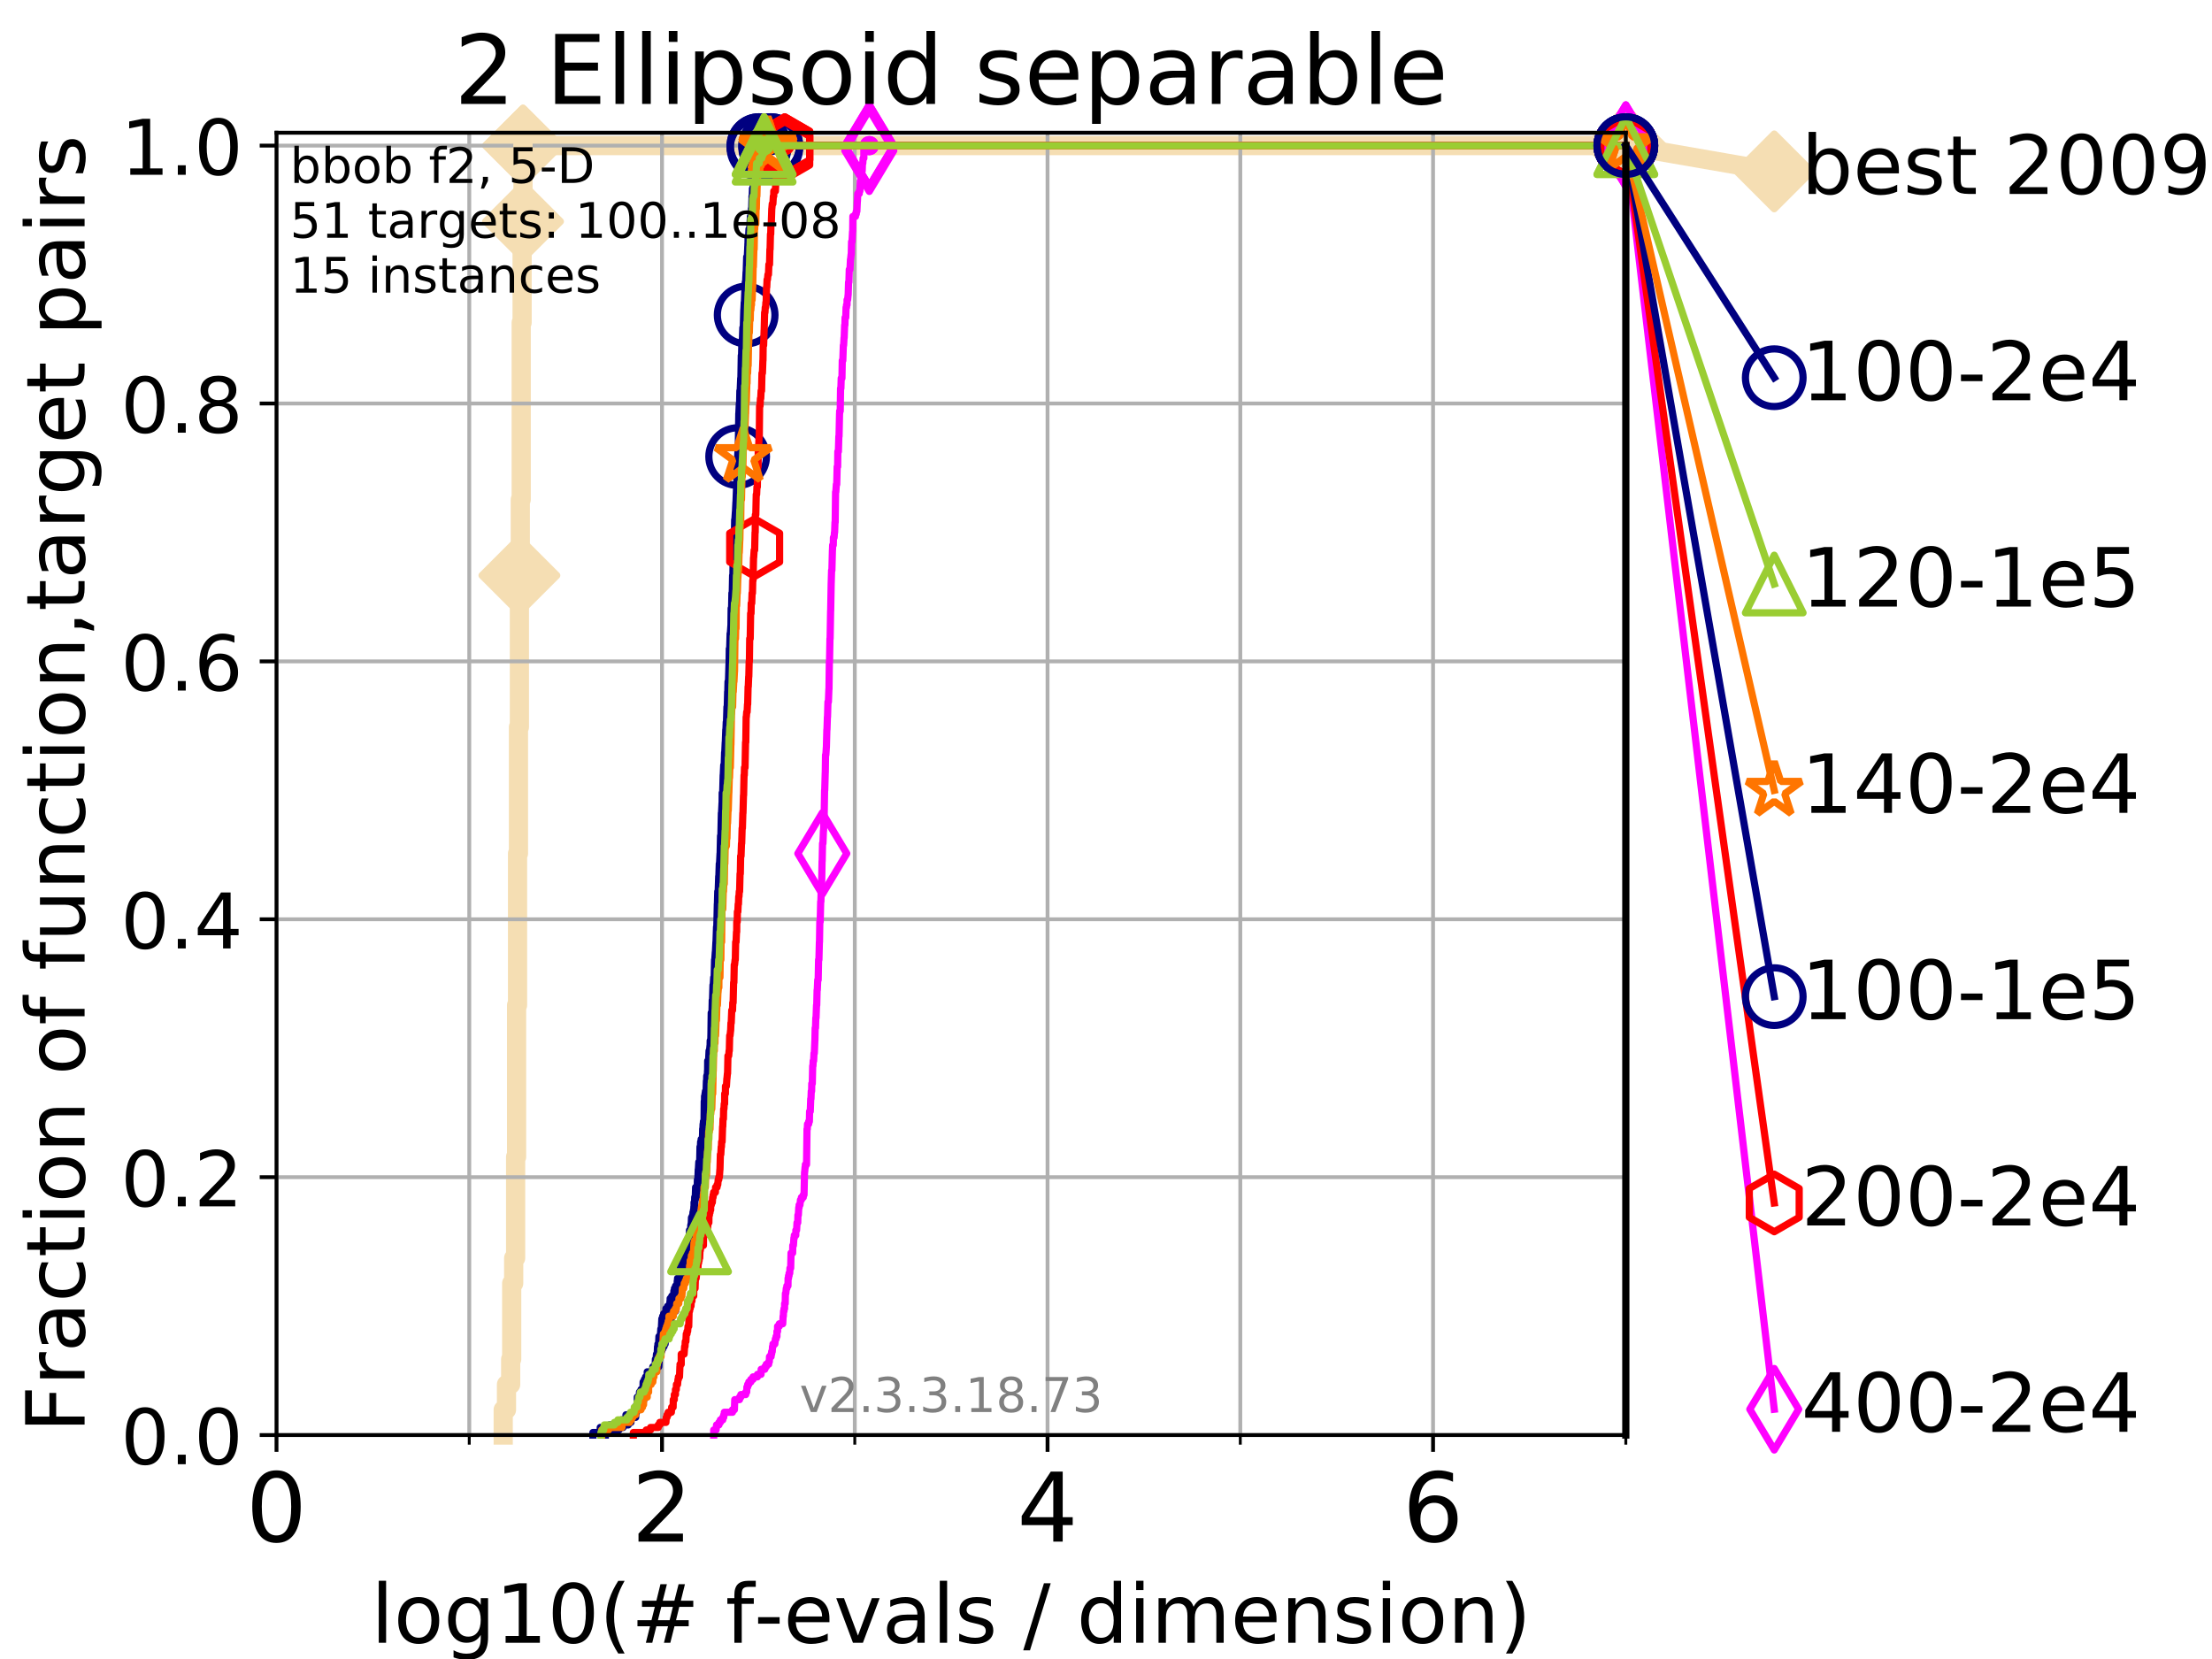 <?xml version="1.0" encoding="utf-8" standalone="no"?>
<!DOCTYPE svg PUBLIC "-//W3C//DTD SVG 1.1//EN"
  "http://www.w3.org/Graphics/SVG/1.1/DTD/svg11.dtd">
<!-- Created with matplotlib (https://matplotlib.org/) -->
<svg height="345.6pt" version="1.1" viewBox="0 0 460.8 345.6" width="460.8pt" xmlns="http://www.w3.org/2000/svg" xmlns:xlink="http://www.w3.org/1999/xlink">
 <defs>
  <style type="text/css">
*{stroke-linecap:butt;stroke-linejoin:round;}
  </style>
 </defs>
 <g id="figure_1">
  <g id="patch_1">
   <path d="M 0 345.6 
L 460.8 345.6 
L 460.8 0 
L 0 0 
z
" style="fill:#ffffff;"/>
  </g>
  <g id="axes_1">
   <g id="patch_2">
    <path d="M 57.6 298.944 
L 338.688 298.944 
L 338.688 27.648 
L 57.6 27.648 
z
" style="fill:#ffffff;"/>
   </g>
   <g id="line2d_1">
    <path d="M 104.826 298.944 
L 104.826 293.677 
L 105.51 293.677 
L 105.51 288.41 
L 106.383 288.41 
L 106.383 283.143 
L 106.594 283.143 
L 106.594 267.343 
L 107.009 267.343 
L 107.009 262.076 
L 107.415 262.076 
L 107.415 241.009 
L 107.614 241.009 
L 107.614 209.407 
L 107.811 209.407 
L 107.811 177.806 
L 108.006 177.806 
L 108.006 151.472 
L 108.199 151.472 
L 108.199 119.871 
L 108.389 119.871 
L 108.389 104.07 
L 108.578 104.07 
L 108.578 67.202 
L 108.764 67.202 
L 108.764 46.135 
L 108.949 46.135 
L 108.949 30.334 
L 338.688 30.334 
" style="fill:none;stroke:#f5deb3;stroke-linecap:square;stroke-width:4;"/>
   </g>
   <g id="line2d_2">
    <defs>
     <path d="M -0 7.778 
L 7.778 0 
L 0 -7.778 
L -7.778 -0 
z
" id="m3ca3ea8c69" style="stroke:#f5deb3;stroke-linejoin:miter;stroke-width:1.5;"/>
    </defs>
    <g>
     <use style="fill:#f5deb3;stroke:#f5deb3;stroke-linejoin:miter;stroke-width:1.5;" x="108.199" xlink:href="#m3ca3ea8c69" y="119.871"/>
     <use style="fill:#f5deb3;stroke:#f5deb3;stroke-linejoin:miter;stroke-width:1.5;" x="108.949" xlink:href="#m3ca3ea8c69" y="46.135"/>
     <use style="fill:#f5deb3;stroke:#f5deb3;stroke-linejoin:miter;stroke-width:1.5;" x="108.949" xlink:href="#m3ca3ea8c69" y="30.334"/>
     <use style="fill:#f5deb3;stroke:#f5deb3;stroke-linejoin:miter;stroke-width:1.5;" x="108.949" xlink:href="#m3ca3ea8c69" y="30.334"/>
     <use style="fill:#f5deb3;stroke:#f5deb3;stroke-linejoin:miter;stroke-width:1.5;" x="338.688" xlink:href="#m3ca3ea8c69" y="30.334"/>
    </g>
   </g>
   <g id="line2d_3">
    <path style="fill:none;stroke:#f5deb3;stroke-linecap:square;stroke-width:4;"/>
    <g/>
   </g>
   <g id="line2d_4">
    <path d="M 338.688 30.334 
L 369.608 35.706 
" style="fill:none;stroke:#f5deb3;stroke-linecap:square;stroke-width:4;"/>
    <g>
     <use style="fill:#f5deb3;stroke:#f5deb3;stroke-linejoin:miter;stroke-width:1.5;" x="338.688" xlink:href="#m3ca3ea8c69" y="30.334"/>
     <use style="fill:#f5deb3;stroke:#f5deb3;stroke-linejoin:miter;stroke-width:1.5;" x="369.608" xlink:href="#m3ca3ea8c69" y="35.706"/>
    </g>
   </g>
   <g id="matplotlib.axis_1">
    <g id="xtick_1">
     <g id="line2d_5">
      <path clip-path="url(#pe09e949a92)" d="M 57.6 298.944 
L 57.6 27.648 
" style="fill:none;stroke:#b0b0b0;stroke-linecap:square;stroke-width:0.8;"/>
     </g>
     <g id="line2d_6">
      <defs>
       <path d="M 0 0 
L 0 3.5 
" id="m7a67c7267d" style="stroke:#000000;stroke-width:0.8;"/>
      </defs>
      <g>
       <use style="stroke:#000000;stroke-width:0.8;" x="57.6" xlink:href="#m7a67c7267d" y="298.944"/>
      </g>
     </g>
     <g id="text_1">
      <!-- 0 -->
      <defs>
       <path d="M 31.781 66.406 
Q 24.172 66.406 20.328 58.906 
Q 16.5 51.422 16.5 36.375 
Q 16.5 21.391 20.328 13.891 
Q 24.172 6.391 31.781 6.391 
Q 39.453 6.391 43.281 13.891 
Q 47.125 21.391 47.125 36.375 
Q 47.125 51.422 43.281 58.906 
Q 39.453 66.406 31.781 66.406 
z
M 31.781 74.219 
Q 44.047 74.219 50.516 64.516 
Q 56.984 54.828 56.984 36.375 
Q 56.984 17.969 50.516 8.266 
Q 44.047 -1.422 31.781 -1.422 
Q 19.531 -1.422 13.062 8.266 
Q 6.594 17.969 6.594 36.375 
Q 6.594 54.828 13.062 64.516 
Q 19.531 74.219 31.781 74.219 
z
" id="DejaVuSans-48"/>
      </defs>
      <g transform="translate(51.237 321.141)scale(0.2 -0.2)">
       <use xlink:href="#DejaVuSans-48"/>
      </g>
     </g>
    </g>
    <g id="xtick_2">
     <g id="line2d_7">
      <path clip-path="url(#pe09e949a92)" d="M 137.911 298.944 
L 137.911 27.648 
" style="fill:none;stroke:#b0b0b0;stroke-linecap:square;stroke-width:0.8;"/>
     </g>
     <g id="line2d_8">
      <g>
       <use style="stroke:#000000;stroke-width:0.8;" x="137.911" xlink:href="#m7a67c7267d" y="298.944"/>
      </g>
     </g>
     <g id="text_2">
      <!-- 2 -->
      <defs>
       <path d="M 19.188 8.297 
L 53.609 8.297 
L 53.609 0 
L 7.328 0 
L 7.328 8.297 
Q 12.938 14.109 22.625 23.891 
Q 32.328 33.688 34.812 36.531 
Q 39.547 41.844 41.422 45.531 
Q 43.312 49.219 43.312 52.781 
Q 43.312 58.594 39.234 62.25 
Q 35.156 65.922 28.609 65.922 
Q 23.969 65.922 18.812 64.312 
Q 13.672 62.703 7.812 59.422 
L 7.812 69.391 
Q 13.766 71.781 18.938 73 
Q 24.125 74.219 28.422 74.219 
Q 39.75 74.219 46.484 68.547 
Q 53.219 62.891 53.219 53.422 
Q 53.219 48.922 51.531 44.891 
Q 49.859 40.875 45.406 35.406 
Q 44.188 33.984 37.641 27.219 
Q 31.109 20.453 19.188 8.297 
z
" id="DejaVuSans-50"/>
      </defs>
      <g transform="translate(131.548 321.141)scale(0.2 -0.2)">
       <use xlink:href="#DejaVuSans-50"/>
      </g>
     </g>
    </g>
    <g id="xtick_3">
     <g id="line2d_9">
      <path clip-path="url(#pe09e949a92)" d="M 218.222 298.944 
L 218.222 27.648 
" style="fill:none;stroke:#b0b0b0;stroke-linecap:square;stroke-width:0.8;"/>
     </g>
     <g id="line2d_10">
      <g>
       <use style="stroke:#000000;stroke-width:0.8;" x="218.222" xlink:href="#m7a67c7267d" y="298.944"/>
      </g>
     </g>
     <g id="text_3">
      <!-- 4 -->
      <defs>
       <path d="M 37.797 64.312 
L 12.891 25.391 
L 37.797 25.391 
z
M 35.203 72.906 
L 47.609 72.906 
L 47.609 25.391 
L 58.016 25.391 
L 58.016 17.188 
L 47.609 17.188 
L 47.609 0 
L 37.797 0 
L 37.797 17.188 
L 4.891 17.188 
L 4.891 26.703 
z
" id="DejaVuSans-52"/>
      </defs>
      <g transform="translate(211.859 321.141)scale(0.2 -0.2)">
       <use xlink:href="#DejaVuSans-52"/>
      </g>
     </g>
    </g>
    <g id="xtick_4">
     <g id="line2d_11">
      <path clip-path="url(#pe09e949a92)" d="M 298.533 298.944 
L 298.533 27.648 
" style="fill:none;stroke:#b0b0b0;stroke-linecap:square;stroke-width:0.8;"/>
     </g>
     <g id="line2d_12">
      <g>
       <use style="stroke:#000000;stroke-width:0.8;" x="298.533" xlink:href="#m7a67c7267d" y="298.944"/>
      </g>
     </g>
     <g id="text_4">
      <!-- 6 -->
      <defs>
       <path d="M 33.016 40.375 
Q 26.375 40.375 22.484 35.828 
Q 18.609 31.297 18.609 23.391 
Q 18.609 15.531 22.484 10.953 
Q 26.375 6.391 33.016 6.391 
Q 39.656 6.391 43.531 10.953 
Q 47.406 15.531 47.406 23.391 
Q 47.406 31.297 43.531 35.828 
Q 39.656 40.375 33.016 40.375 
z
M 52.594 71.297 
L 52.594 62.312 
Q 48.875 64.062 45.094 64.984 
Q 41.312 65.922 37.594 65.922 
Q 27.828 65.922 22.672 59.328 
Q 17.531 52.734 16.797 39.406 
Q 19.672 43.656 24.016 45.922 
Q 28.375 48.188 33.594 48.188 
Q 44.578 48.188 50.953 41.516 
Q 57.328 34.859 57.328 23.391 
Q 57.328 12.156 50.688 5.359 
Q 44.047 -1.422 33.016 -1.422 
Q 20.359 -1.422 13.672 8.266 
Q 6.984 17.969 6.984 36.375 
Q 6.984 53.656 15.188 63.938 
Q 23.391 74.219 37.203 74.219 
Q 40.922 74.219 44.703 73.484 
Q 48.484 72.75 52.594 71.297 
z
" id="DejaVuSans-54"/>
      </defs>
      <g transform="translate(292.17 321.141)scale(0.2 -0.2)">
       <use xlink:href="#DejaVuSans-54"/>
      </g>
     </g>
    </g>
    <g id="xtick_5">
     <g id="line2d_13">
      <path clip-path="url(#pe09e949a92)" d="M 97.755 298.944 
L 97.755 27.648 
" style="fill:none;stroke:#b0b0b0;stroke-linecap:square;stroke-width:0.8;"/>
     </g>
     <g id="line2d_14">
      <defs>
       <path d="M 0 0 
L 0 2 
" id="mec25d02e8a" style="stroke:#000000;stroke-width:0.6;"/>
      </defs>
      <g>
       <use style="stroke:#000000;stroke-width:0.6;" x="97.755" xlink:href="#mec25d02e8a" y="298.944"/>
      </g>
     </g>
    </g>
    <g id="xtick_6">
     <g id="line2d_15">
      <path clip-path="url(#pe09e949a92)" d="M 178.066 298.944 
L 178.066 27.648 
" style="fill:none;stroke:#b0b0b0;stroke-linecap:square;stroke-width:0.8;"/>
     </g>
     <g id="line2d_16">
      <g>
       <use style="stroke:#000000;stroke-width:0.6;" x="178.066" xlink:href="#mec25d02e8a" y="298.944"/>
      </g>
     </g>
    </g>
    <g id="xtick_7">
     <g id="line2d_17">
      <path clip-path="url(#pe09e949a92)" d="M 258.377 298.944 
L 258.377 27.648 
" style="fill:none;stroke:#b0b0b0;stroke-linecap:square;stroke-width:0.8;"/>
     </g>
     <g id="line2d_18">
      <g>
       <use style="stroke:#000000;stroke-width:0.6;" x="258.377" xlink:href="#mec25d02e8a" y="298.944"/>
      </g>
     </g>
    </g>
    <g id="xtick_8">
     <g id="line2d_19">
      <path clip-path="url(#pe09e949a92)" d="M 338.688 298.944 
L 338.688 27.648 
" style="fill:none;stroke:#b0b0b0;stroke-linecap:square;stroke-width:0.8;"/>
     </g>
     <g id="line2d_20">
      <g>
       <use style="stroke:#000000;stroke-width:0.6;" x="338.688" xlink:href="#mec25d02e8a" y="298.944"/>
      </g>
     </g>
    </g>
    <g id="text_5">
     <!-- log10(# f-evals / dimension) -->
     <defs>
      <path d="M 9.422 75.984 
L 18.406 75.984 
L 18.406 0 
L 9.422 0 
z
" id="DejaVuSans-108"/>
      <path d="M 30.609 48.391 
Q 23.391 48.391 19.188 42.75 
Q 14.984 37.109 14.984 27.297 
Q 14.984 17.484 19.156 11.844 
Q 23.344 6.203 30.609 6.203 
Q 37.797 6.203 41.984 11.859 
Q 46.188 17.531 46.188 27.297 
Q 46.188 37.016 41.984 42.703 
Q 37.797 48.391 30.609 48.391 
z
M 30.609 56 
Q 42.328 56 49.016 48.375 
Q 55.719 40.766 55.719 27.297 
Q 55.719 13.875 49.016 6.219 
Q 42.328 -1.422 30.609 -1.422 
Q 18.844 -1.422 12.172 6.219 
Q 5.516 13.875 5.516 27.297 
Q 5.516 40.766 12.172 48.375 
Q 18.844 56 30.609 56 
z
" id="DejaVuSans-111"/>
      <path d="M 45.406 27.984 
Q 45.406 37.75 41.375 43.109 
Q 37.359 48.484 30.078 48.484 
Q 22.859 48.484 18.828 43.109 
Q 14.797 37.75 14.797 27.984 
Q 14.797 18.266 18.828 12.891 
Q 22.859 7.516 30.078 7.516 
Q 37.359 7.516 41.375 12.891 
Q 45.406 18.266 45.406 27.984 
z
M 54.391 6.781 
Q 54.391 -7.172 48.188 -13.984 
Q 42 -20.797 29.203 -20.797 
Q 24.469 -20.797 20.266 -20.094 
Q 16.062 -19.391 12.109 -17.922 
L 12.109 -9.188 
Q 16.062 -11.328 19.922 -12.344 
Q 23.781 -13.375 27.781 -13.375 
Q 36.625 -13.375 41.016 -8.766 
Q 45.406 -4.156 45.406 5.172 
L 45.406 9.625 
Q 42.625 4.781 38.281 2.391 
Q 33.938 0 27.875 0 
Q 17.828 0 11.672 7.656 
Q 5.516 15.328 5.516 27.984 
Q 5.516 40.672 11.672 48.328 
Q 17.828 56 27.875 56 
Q 33.938 56 38.281 53.609 
Q 42.625 51.219 45.406 46.391 
L 45.406 54.688 
L 54.391 54.688 
z
" id="DejaVuSans-103"/>
      <path d="M 12.406 8.297 
L 28.516 8.297 
L 28.516 63.922 
L 10.984 60.406 
L 10.984 69.391 
L 28.422 72.906 
L 38.281 72.906 
L 38.281 8.297 
L 54.391 8.297 
L 54.391 0 
L 12.406 0 
z
" id="DejaVuSans-49"/>
      <path d="M 31 75.875 
Q 24.469 64.656 21.281 53.656 
Q 18.109 42.672 18.109 31.391 
Q 18.109 20.125 21.312 9.062 
Q 24.516 -2 31 -13.188 
L 23.188 -13.188 
Q 15.875 -1.703 12.234 9.375 
Q 8.594 20.453 8.594 31.391 
Q 8.594 42.281 12.203 53.312 
Q 15.828 64.359 23.188 75.875 
z
" id="DejaVuSans-40"/>
      <path d="M 51.125 44 
L 36.922 44 
L 32.812 27.688 
L 47.125 27.688 
z
M 43.797 71.781 
L 38.719 51.516 
L 52.984 51.516 
L 58.109 71.781 
L 65.922 71.781 
L 60.891 51.516 
L 76.125 51.516 
L 76.125 44 
L 58.984 44 
L 54.984 27.688 
L 70.516 27.688 
L 70.516 20.219 
L 53.078 20.219 
L 48 0 
L 40.188 0 
L 45.219 20.219 
L 30.906 20.219 
L 25.875 0 
L 18.016 0 
L 23.094 20.219 
L 7.719 20.219 
L 7.719 27.688 
L 24.906 27.688 
L 29 44 
L 13.281 44 
L 13.281 51.516 
L 30.906 51.516 
L 35.891 71.781 
z
" id="DejaVuSans-35"/>
      <path id="DejaVuSans-32"/>
      <path d="M 37.109 75.984 
L 37.109 68.5 
L 28.516 68.5 
Q 23.688 68.5 21.797 66.547 
Q 19.922 64.594 19.922 59.516 
L 19.922 54.688 
L 34.719 54.688 
L 34.719 47.703 
L 19.922 47.703 
L 19.922 0 
L 10.891 0 
L 10.891 47.703 
L 2.297 47.703 
L 2.297 54.688 
L 10.891 54.688 
L 10.891 58.5 
Q 10.891 67.625 15.141 71.797 
Q 19.391 75.984 28.609 75.984 
z
" id="DejaVuSans-102"/>
      <path d="M 4.891 31.391 
L 31.203 31.391 
L 31.203 23.391 
L 4.891 23.391 
z
" id="DejaVuSans-45"/>
      <path d="M 56.203 29.594 
L 56.203 25.203 
L 14.891 25.203 
Q 15.484 15.922 20.484 11.062 
Q 25.484 6.203 34.422 6.203 
Q 39.594 6.203 44.453 7.469 
Q 49.312 8.734 54.109 11.281 
L 54.109 2.781 
Q 49.266 0.734 44.188 -0.344 
Q 39.109 -1.422 33.891 -1.422 
Q 20.797 -1.422 13.156 6.188 
Q 5.516 13.812 5.516 26.812 
Q 5.516 40.234 12.766 48.109 
Q 20.016 56 32.328 56 
Q 43.359 56 49.781 48.891 
Q 56.203 41.797 56.203 29.594 
z
M 47.219 32.234 
Q 47.125 39.594 43.094 43.984 
Q 39.062 48.391 32.422 48.391 
Q 24.906 48.391 20.391 44.141 
Q 15.875 39.891 15.188 32.172 
z
" id="DejaVuSans-101"/>
      <path d="M 2.984 54.688 
L 12.5 54.688 
L 29.594 8.797 
L 46.688 54.688 
L 56.203 54.688 
L 35.688 0 
L 23.484 0 
z
" id="DejaVuSans-118"/>
      <path d="M 34.281 27.484 
Q 23.391 27.484 19.188 25 
Q 14.984 22.516 14.984 16.5 
Q 14.984 11.719 18.141 8.906 
Q 21.297 6.109 26.703 6.109 
Q 34.188 6.109 38.703 11.406 
Q 43.219 16.703 43.219 25.484 
L 43.219 27.484 
z
M 52.203 31.203 
L 52.203 0 
L 43.219 0 
L 43.219 8.297 
Q 40.141 3.328 35.547 0.953 
Q 30.953 -1.422 24.312 -1.422 
Q 15.922 -1.422 10.953 3.297 
Q 6 8.016 6 15.922 
Q 6 25.141 12.172 29.828 
Q 18.359 34.516 30.609 34.516 
L 43.219 34.516 
L 43.219 35.406 
Q 43.219 41.609 39.141 45 
Q 35.062 48.391 27.688 48.391 
Q 23 48.391 18.547 47.266 
Q 14.109 46.141 10.016 43.891 
L 10.016 52.203 
Q 14.938 54.109 19.578 55.047 
Q 24.219 56 28.609 56 
Q 40.484 56 46.344 49.844 
Q 52.203 43.703 52.203 31.203 
z
" id="DejaVuSans-97"/>
      <path d="M 44.281 53.078 
L 44.281 44.578 
Q 40.484 46.531 36.375 47.5 
Q 32.281 48.484 27.875 48.484 
Q 21.188 48.484 17.844 46.438 
Q 14.5 44.391 14.5 40.281 
Q 14.5 37.156 16.891 35.375 
Q 19.281 33.594 26.516 31.984 
L 29.594 31.297 
Q 39.156 29.25 43.188 25.516 
Q 47.219 21.781 47.219 15.094 
Q 47.219 7.469 41.188 3.016 
Q 35.156 -1.422 24.609 -1.422 
Q 20.219 -1.422 15.453 -0.562 
Q 10.688 0.297 5.422 2 
L 5.422 11.281 
Q 10.406 8.688 15.234 7.391 
Q 20.062 6.109 24.812 6.109 
Q 31.156 6.109 34.562 8.281 
Q 37.984 10.453 37.984 14.406 
Q 37.984 18.062 35.516 20.016 
Q 33.062 21.969 24.703 23.781 
L 21.578 24.516 
Q 13.234 26.266 9.516 29.906 
Q 5.812 33.547 5.812 39.891 
Q 5.812 47.609 11.281 51.797 
Q 16.75 56 26.812 56 
Q 31.781 56 36.172 55.266 
Q 40.578 54.547 44.281 53.078 
z
" id="DejaVuSans-115"/>
      <path d="M 25.391 72.906 
L 33.688 72.906 
L 8.297 -9.281 
L 0 -9.281 
z
" id="DejaVuSans-47"/>
      <path d="M 45.406 46.391 
L 45.406 75.984 
L 54.391 75.984 
L 54.391 0 
L 45.406 0 
L 45.406 8.203 
Q 42.578 3.328 38.25 0.953 
Q 33.938 -1.422 27.875 -1.422 
Q 17.969 -1.422 11.734 6.484 
Q 5.516 14.406 5.516 27.297 
Q 5.516 40.188 11.734 48.094 
Q 17.969 56 27.875 56 
Q 33.938 56 38.25 53.625 
Q 42.578 51.266 45.406 46.391 
z
M 14.797 27.297 
Q 14.797 17.391 18.875 11.75 
Q 22.953 6.109 30.078 6.109 
Q 37.203 6.109 41.297 11.75 
Q 45.406 17.391 45.406 27.297 
Q 45.406 37.203 41.297 42.844 
Q 37.203 48.484 30.078 48.484 
Q 22.953 48.484 18.875 42.844 
Q 14.797 37.203 14.797 27.297 
z
" id="DejaVuSans-100"/>
      <path d="M 9.422 54.688 
L 18.406 54.688 
L 18.406 0 
L 9.422 0 
z
M 9.422 75.984 
L 18.406 75.984 
L 18.406 64.594 
L 9.422 64.594 
z
" id="DejaVuSans-105"/>
      <path d="M 52 44.188 
Q 55.375 50.25 60.062 53.125 
Q 64.75 56 71.094 56 
Q 79.641 56 84.281 50.016 
Q 88.922 44.047 88.922 33.016 
L 88.922 0 
L 79.891 0 
L 79.891 32.719 
Q 79.891 40.578 77.094 44.375 
Q 74.312 48.188 68.609 48.188 
Q 61.625 48.188 57.562 43.547 
Q 53.516 38.922 53.516 30.906 
L 53.516 0 
L 44.484 0 
L 44.484 32.719 
Q 44.484 40.625 41.703 44.406 
Q 38.922 48.188 33.109 48.188 
Q 26.219 48.188 22.156 43.531 
Q 18.109 38.875 18.109 30.906 
L 18.109 0 
L 9.078 0 
L 9.078 54.688 
L 18.109 54.688 
L 18.109 46.188 
Q 21.188 51.219 25.484 53.609 
Q 29.781 56 35.688 56 
Q 41.656 56 45.828 52.969 
Q 50 49.953 52 44.188 
z
" id="DejaVuSans-109"/>
      <path d="M 54.891 33.016 
L 54.891 0 
L 45.906 0 
L 45.906 32.719 
Q 45.906 40.484 42.875 44.328 
Q 39.844 48.188 33.797 48.188 
Q 26.516 48.188 22.312 43.547 
Q 18.109 38.922 18.109 30.906 
L 18.109 0 
L 9.078 0 
L 9.078 54.688 
L 18.109 54.688 
L 18.109 46.188 
Q 21.344 51.125 25.703 53.562 
Q 30.078 56 35.797 56 
Q 45.219 56 50.047 50.172 
Q 54.891 44.344 54.891 33.016 
z
" id="DejaVuSans-110"/>
      <path d="M 8.016 75.875 
L 15.828 75.875 
Q 23.141 64.359 26.781 53.312 
Q 30.422 42.281 30.422 31.391 
Q 30.422 20.453 26.781 9.375 
Q 23.141 -1.703 15.828 -13.188 
L 8.016 -13.188 
Q 14.5 -2 17.703 9.062 
Q 20.906 20.125 20.906 31.391 
Q 20.906 42.672 17.703 53.656 
Q 14.5 64.656 8.016 75.875 
z
" id="DejaVuSans-41"/>
     </defs>
     <g transform="translate(77.303 342.218)scale(0.17 -0.17)">
      <use xlink:href="#DejaVuSans-108"/>
      <use x="27.783" xlink:href="#DejaVuSans-111"/>
      <use x="88.965" xlink:href="#DejaVuSans-103"/>
      <use x="152.441" xlink:href="#DejaVuSans-49"/>
      <use x="216.064" xlink:href="#DejaVuSans-48"/>
      <use x="279.688" xlink:href="#DejaVuSans-40"/>
      <use x="318.701" xlink:href="#DejaVuSans-35"/>
      <use x="402.49" xlink:href="#DejaVuSans-32"/>
      <use x="434.277" xlink:href="#DejaVuSans-102"/>
      <use x="469.404" xlink:href="#DejaVuSans-45"/>
      <use x="505.488" xlink:href="#DejaVuSans-101"/>
      <use x="567.012" xlink:href="#DejaVuSans-118"/>
      <use x="626.191" xlink:href="#DejaVuSans-97"/>
      <use x="687.471" xlink:href="#DejaVuSans-108"/>
      <use x="715.254" xlink:href="#DejaVuSans-115"/>
      <use x="767.354" xlink:href="#DejaVuSans-32"/>
      <use x="799.141" xlink:href="#DejaVuSans-47"/>
      <use x="832.832" xlink:href="#DejaVuSans-32"/>
      <use x="864.619" xlink:href="#DejaVuSans-100"/>
      <use x="928.096" xlink:href="#DejaVuSans-105"/>
      <use x="955.879" xlink:href="#DejaVuSans-109"/>
      <use x="1053.291" xlink:href="#DejaVuSans-101"/>
      <use x="1114.814" xlink:href="#DejaVuSans-110"/>
      <use x="1178.193" xlink:href="#DejaVuSans-115"/>
      <use x="1230.293" xlink:href="#DejaVuSans-105"/>
      <use x="1258.076" xlink:href="#DejaVuSans-111"/>
      <use x="1319.258" xlink:href="#DejaVuSans-110"/>
      <use x="1382.637" xlink:href="#DejaVuSans-41"/>
     </g>
    </g>
   </g>
   <g id="matplotlib.axis_2">
    <g id="ytick_1">
     <g id="line2d_21">
      <path clip-path="url(#pe09e949a92)" d="M 57.6 298.944 
L 338.688 298.944 
" style="fill:none;stroke:#b0b0b0;stroke-linecap:square;stroke-width:0.8;"/>
     </g>
     <g id="line2d_22">
      <defs>
       <path d="M 0 0 
L -3.5 0 
" id="m27377aa25b" style="stroke:#000000;stroke-width:0.8;"/>
      </defs>
      <g>
       <use style="stroke:#000000;stroke-width:0.8;" x="57.6" xlink:href="#m27377aa25b" y="298.944"/>
      </g>
     </g>
     <g id="text_6">
      <!-- 0.0 -->
      <defs>
       <path d="M 10.688 12.406 
L 21 12.406 
L 21 0 
L 10.688 0 
z
" id="DejaVuSans-46"/>
      </defs>
      <g transform="translate(25.155 305.023)scale(0.16 -0.16)">
       <use xlink:href="#DejaVuSans-48"/>
       <use x="63.623" xlink:href="#DejaVuSans-46"/>
       <use x="95.41" xlink:href="#DejaVuSans-48"/>
      </g>
     </g>
    </g>
    <g id="ytick_2">
     <g id="line2d_23">
      <path clip-path="url(#pe09e949a92)" d="M 57.6 245.222 
L 338.688 245.222 
" style="fill:none;stroke:#b0b0b0;stroke-linecap:square;stroke-width:0.8;"/>
     </g>
     <g id="line2d_24">
      <g>
       <use style="stroke:#000000;stroke-width:0.8;" x="57.6" xlink:href="#m27377aa25b" y="245.222"/>
      </g>
     </g>
     <g id="text_7">
      <!-- 0.2 -->
      <g transform="translate(25.155 251.301)scale(0.16 -0.16)">
       <use xlink:href="#DejaVuSans-48"/>
       <use x="63.623" xlink:href="#DejaVuSans-46"/>
       <use x="95.41" xlink:href="#DejaVuSans-50"/>
      </g>
     </g>
    </g>
    <g id="ytick_3">
     <g id="line2d_25">
      <path clip-path="url(#pe09e949a92)" d="M 57.6 191.5 
L 338.688 191.5 
" style="fill:none;stroke:#b0b0b0;stroke-linecap:square;stroke-width:0.8;"/>
     </g>
     <g id="line2d_26">
      <g>
       <use style="stroke:#000000;stroke-width:0.8;" x="57.6" xlink:href="#m27377aa25b" y="191.5"/>
      </g>
     </g>
     <g id="text_8">
      <!-- 0.4 -->
      <g transform="translate(25.155 197.579)scale(0.16 -0.16)">
       <use xlink:href="#DejaVuSans-48"/>
       <use x="63.623" xlink:href="#DejaVuSans-46"/>
       <use x="95.41" xlink:href="#DejaVuSans-52"/>
      </g>
     </g>
    </g>
    <g id="ytick_4">
     <g id="line2d_27">
      <path clip-path="url(#pe09e949a92)" d="M 57.6 137.778 
L 338.688 137.778 
" style="fill:none;stroke:#b0b0b0;stroke-linecap:square;stroke-width:0.8;"/>
     </g>
     <g id="line2d_28">
      <g>
       <use style="stroke:#000000;stroke-width:0.8;" x="57.6" xlink:href="#m27377aa25b" y="137.778"/>
      </g>
     </g>
     <g id="text_9">
      <!-- 0.6 -->
      <g transform="translate(25.155 143.857)scale(0.16 -0.16)">
       <use xlink:href="#DejaVuSans-48"/>
       <use x="63.623" xlink:href="#DejaVuSans-46"/>
       <use x="95.41" xlink:href="#DejaVuSans-54"/>
      </g>
     </g>
    </g>
    <g id="ytick_5">
     <g id="line2d_29">
      <path clip-path="url(#pe09e949a92)" d="M 57.6 84.056 
L 338.688 84.056 
" style="fill:none;stroke:#b0b0b0;stroke-linecap:square;stroke-width:0.8;"/>
     </g>
     <g id="line2d_30">
      <g>
       <use style="stroke:#000000;stroke-width:0.8;" x="57.6" xlink:href="#m27377aa25b" y="84.056"/>
      </g>
     </g>
     <g id="text_10">
      <!-- 0.8 -->
      <defs>
       <path d="M 31.781 34.625 
Q 24.75 34.625 20.719 30.859 
Q 16.703 27.094 16.703 20.516 
Q 16.703 13.922 20.719 10.156 
Q 24.75 6.391 31.781 6.391 
Q 38.812 6.391 42.859 10.172 
Q 46.922 13.969 46.922 20.516 
Q 46.922 27.094 42.891 30.859 
Q 38.875 34.625 31.781 34.625 
z
M 21.922 38.812 
Q 15.578 40.375 12.031 44.719 
Q 8.5 49.078 8.5 55.328 
Q 8.5 64.062 14.719 69.141 
Q 20.953 74.219 31.781 74.219 
Q 42.672 74.219 48.875 69.141 
Q 55.078 64.062 55.078 55.328 
Q 55.078 49.078 51.531 44.719 
Q 48 40.375 41.703 38.812 
Q 48.828 37.156 52.797 32.312 
Q 56.781 27.484 56.781 20.516 
Q 56.781 9.906 50.312 4.234 
Q 43.844 -1.422 31.781 -1.422 
Q 19.734 -1.422 13.25 4.234 
Q 6.781 9.906 6.781 20.516 
Q 6.781 27.484 10.781 32.312 
Q 14.797 37.156 21.922 38.812 
z
M 18.312 54.391 
Q 18.312 48.734 21.844 45.562 
Q 25.391 42.391 31.781 42.391 
Q 38.141 42.391 41.719 45.562 
Q 45.312 48.734 45.312 54.391 
Q 45.312 60.062 41.719 63.234 
Q 38.141 66.406 31.781 66.406 
Q 25.391 66.406 21.844 63.234 
Q 18.312 60.062 18.312 54.391 
z
" id="DejaVuSans-56"/>
      </defs>
      <g transform="translate(25.155 90.135)scale(0.16 -0.16)">
       <use xlink:href="#DejaVuSans-48"/>
       <use x="63.623" xlink:href="#DejaVuSans-46"/>
       <use x="95.41" xlink:href="#DejaVuSans-56"/>
      </g>
     </g>
    </g>
    <g id="ytick_6">
     <g id="line2d_31">
      <path clip-path="url(#pe09e949a92)" d="M 57.6 30.334 
L 338.688 30.334 
" style="fill:none;stroke:#b0b0b0;stroke-linecap:square;stroke-width:0.8;"/>
     </g>
     <g id="line2d_32">
      <g>
       <use style="stroke:#000000;stroke-width:0.8;" x="57.6" xlink:href="#m27377aa25b" y="30.334"/>
      </g>
     </g>
     <g id="text_11">
      <!-- 1.0 -->
      <g transform="translate(25.155 36.413)scale(0.16 -0.16)">
       <use xlink:href="#DejaVuSans-49"/>
       <use x="63.623" xlink:href="#DejaVuSans-46"/>
       <use x="95.41" xlink:href="#DejaVuSans-48"/>
      </g>
     </g>
    </g>
    <g id="text_12">
     <!-- Fraction of function,target pairs -->
     <defs>
      <path d="M 9.812 72.906 
L 51.703 72.906 
L 51.703 64.594 
L 19.672 64.594 
L 19.672 43.109 
L 48.578 43.109 
L 48.578 34.812 
L 19.672 34.812 
L 19.672 0 
L 9.812 0 
z
" id="DejaVuSans-70"/>
      <path d="M 41.109 46.297 
Q 39.594 47.172 37.812 47.578 
Q 36.031 48 33.891 48 
Q 26.266 48 22.188 43.047 
Q 18.109 38.094 18.109 28.812 
L 18.109 0 
L 9.078 0 
L 9.078 54.688 
L 18.109 54.688 
L 18.109 46.188 
Q 20.953 51.172 25.484 53.578 
Q 30.031 56 36.531 56 
Q 37.453 56 38.578 55.875 
Q 39.703 55.766 41.062 55.516 
z
" id="DejaVuSans-114"/>
      <path d="M 48.781 52.594 
L 48.781 44.188 
Q 44.969 46.297 41.141 47.344 
Q 37.312 48.391 33.406 48.391 
Q 24.656 48.391 19.812 42.844 
Q 14.984 37.312 14.984 27.297 
Q 14.984 17.281 19.812 11.734 
Q 24.656 6.203 33.406 6.203 
Q 37.312 6.203 41.141 7.25 
Q 44.969 8.297 48.781 10.406 
L 48.781 2.094 
Q 45.016 0.344 40.984 -0.531 
Q 36.969 -1.422 32.422 -1.422 
Q 20.062 -1.422 12.781 6.344 
Q 5.516 14.109 5.516 27.297 
Q 5.516 40.672 12.859 48.328 
Q 20.219 56 33.016 56 
Q 37.156 56 41.109 55.141 
Q 45.062 54.297 48.781 52.594 
z
" id="DejaVuSans-99"/>
      <path d="M 18.312 70.219 
L 18.312 54.688 
L 36.812 54.688 
L 36.812 47.703 
L 18.312 47.703 
L 18.312 18.016 
Q 18.312 11.328 20.141 9.422 
Q 21.969 7.516 27.594 7.516 
L 36.812 7.516 
L 36.812 0 
L 27.594 0 
Q 17.188 0 13.234 3.875 
Q 9.281 7.766 9.281 18.016 
L 9.281 47.703 
L 2.688 47.703 
L 2.688 54.688 
L 9.281 54.688 
L 9.281 70.219 
z
" id="DejaVuSans-116"/>
      <path d="M 8.5 21.578 
L 8.5 54.688 
L 17.484 54.688 
L 17.484 21.922 
Q 17.484 14.156 20.5 10.266 
Q 23.531 6.391 29.594 6.391 
Q 36.859 6.391 41.078 11.031 
Q 45.312 15.672 45.312 23.688 
L 45.312 54.688 
L 54.297 54.688 
L 54.297 0 
L 45.312 0 
L 45.312 8.406 
Q 42.047 3.422 37.719 1 
Q 33.406 -1.422 27.688 -1.422 
Q 18.266 -1.422 13.375 4.438 
Q 8.5 10.297 8.5 21.578 
z
M 31.109 56 
z
" id="DejaVuSans-117"/>
      <path d="M 11.719 12.406 
L 22.016 12.406 
L 22.016 4 
L 14.016 -11.625 
L 7.719 -11.625 
L 11.719 4 
z
" id="DejaVuSans-44"/>
      <path d="M 18.109 8.203 
L 18.109 -20.797 
L 9.078 -20.797 
L 9.078 54.688 
L 18.109 54.688 
L 18.109 46.391 
Q 20.953 51.266 25.266 53.625 
Q 29.594 56 35.594 56 
Q 45.562 56 51.781 48.094 
Q 58.016 40.188 58.016 27.297 
Q 58.016 14.406 51.781 6.484 
Q 45.562 -1.422 35.594 -1.422 
Q 29.594 -1.422 25.266 0.953 
Q 20.953 3.328 18.109 8.203 
z
M 48.688 27.297 
Q 48.688 37.203 44.609 42.844 
Q 40.531 48.484 33.406 48.484 
Q 26.266 48.484 22.188 42.844 
Q 18.109 37.203 18.109 27.297 
Q 18.109 17.391 22.188 11.75 
Q 26.266 6.109 33.406 6.109 
Q 40.531 6.109 44.609 11.75 
Q 48.688 17.391 48.688 27.297 
z
" id="DejaVuSans-112"/>
     </defs>
     <g transform="translate(17.62 298.435)rotate(-90)scale(0.17 -0.17)">
      <use xlink:href="#DejaVuSans-70"/>
      <use x="57.41" xlink:href="#DejaVuSans-114"/>
      <use x="98.523" xlink:href="#DejaVuSans-97"/>
      <use x="159.803" xlink:href="#DejaVuSans-99"/>
      <use x="214.783" xlink:href="#DejaVuSans-116"/>
      <use x="253.992" xlink:href="#DejaVuSans-105"/>
      <use x="281.775" xlink:href="#DejaVuSans-111"/>
      <use x="342.957" xlink:href="#DejaVuSans-110"/>
      <use x="406.336" xlink:href="#DejaVuSans-32"/>
      <use x="438.123" xlink:href="#DejaVuSans-111"/>
      <use x="499.305" xlink:href="#DejaVuSans-102"/>
      <use x="534.51" xlink:href="#DejaVuSans-32"/>
      <use x="566.297" xlink:href="#DejaVuSans-102"/>
      <use x="601.502" xlink:href="#DejaVuSans-117"/>
      <use x="664.881" xlink:href="#DejaVuSans-110"/>
      <use x="728.26" xlink:href="#DejaVuSans-99"/>
      <use x="783.24" xlink:href="#DejaVuSans-116"/>
      <use x="822.449" xlink:href="#DejaVuSans-105"/>
      <use x="850.232" xlink:href="#DejaVuSans-111"/>
      <use x="911.414" xlink:href="#DejaVuSans-110"/>
      <use x="974.793" xlink:href="#DejaVuSans-44"/>
      <use x="1006.58" xlink:href="#DejaVuSans-116"/>
      <use x="1045.789" xlink:href="#DejaVuSans-97"/>
      <use x="1107.068" xlink:href="#DejaVuSans-114"/>
      <use x="1148.166" xlink:href="#DejaVuSans-103"/>
      <use x="1211.643" xlink:href="#DejaVuSans-101"/>
      <use x="1273.166" xlink:href="#DejaVuSans-116"/>
      <use x="1312.375" xlink:href="#DejaVuSans-32"/>
      <use x="1344.162" xlink:href="#DejaVuSans-112"/>
      <use x="1407.639" xlink:href="#DejaVuSans-97"/>
      <use x="1468.918" xlink:href="#DejaVuSans-105"/>
      <use x="1496.701" xlink:href="#DejaVuSans-114"/>
      <use x="1537.814" xlink:href="#DejaVuSans-115"/>
     </g>
    </g>
   </g>
   <g id="line2d_33">
    <defs>
     <path d="M 0 1.5 
C 0.398 1.5 0.779 1.342 1.061 1.061 
C 1.342 0.779 1.5 0.398 1.5 0 
C 1.5 -0.398 1.342 -0.779 1.061 -1.061 
C 0.779 -1.342 0.398 -1.5 0 -1.5 
C -0.398 -1.5 -0.779 -1.342 -1.061 -1.061 
C -1.342 -0.779 -1.5 -0.398 -1.5 0 
C -1.5 0.398 -1.342 0.779 -1.061 1.061 
C -0.779 1.342 -0.398 1.5 0 1.5 
z
" id="m146a383c24" style="stroke:#f5deb3;"/>
    </defs>
    <g>
     <use style="fill:#f5deb3;stroke:#f5deb3;" x="108.949" xlink:href="#m146a383c24" y="30.334"/>
     <use style="fill:#f5deb3;stroke:#f5deb3;" x="108.949" xlink:href="#m146a383c24" y="30.334"/>
    </g>
   </g>
   <g id="line2d_34">
    <defs>
     <path d="M 0 1.5 
C 0.398 1.5 0.779 1.342 1.061 1.061 
C 1.342 0.779 1.5 0.398 1.5 0 
C 1.5 -0.398 1.342 -0.779 1.061 -1.061 
C 0.779 -1.342 0.398 -1.5 0 -1.5 
C -0.398 -1.5 -0.779 -1.342 -1.061 -1.061 
C -1.342 -0.779 -1.5 -0.398 -1.5 0 
C -1.5 0.398 -1.342 0.779 -1.061 1.061 
C -0.779 1.342 -0.398 1.5 0 1.5 
z
" id="m10dea294d0" style="stroke:#000080;"/>
    </defs>
    <g>
     <use style="fill:#000080;stroke:#000080;" x="158.108" xlink:href="#m10dea294d0" y="30.334"/>
     <use style="fill:#000080;stroke:#000080;" x="158.108" xlink:href="#m10dea294d0" y="30.334"/>
    </g>
   </g>
   <g id="line2d_35">
    <path d="M 123.514 298.944 
L 123.514 298.417 
L 125.038 298.417 
L 125.038 297.364 
L 126.97 297.364 
L 126.97 296.837 
L 129.461 296.837 
L 129.461 295.784 
L 130.398 295.784 
L 130.398 294.731 
L 131.987 294.731 
L 131.987 294.204 
L 132.613 294.204 
L 132.613 292.624 
L 132.754 292.624 
L 132.754 291.044 
L 133.216 291.044 
L 133.216 289.99 
L 133.533 289.99 
L 133.533 289.464 
L 133.932 289.464 
L 133.976 287.884 
L 134.236 287.884 
L 134.236 287.357 
L 134.492 287.357 
L 134.492 286.83 
L 134.829 286.83 
L 134.829 285.777 
L 135.918 285.777 
L 135.996 284.723 
L 137.235 284.723 
L 137.344 283.143 
L 137.38 283.143 
L 137.38 282.09 
L 137.63 282.09 
L 137.63 281.563 
L 137.806 281.563 
L 137.806 281.037 
L 138.05 281.037 
L 138.05 280.51 
L 138.324 280.51 
L 138.324 279.983 
L 138.561 279.983 
L 138.595 278.93 
L 138.828 278.93 
L 138.861 277.877 
L 139.221 277.877 
L 139.221 277.35 
L 139.414 277.35 
L 139.414 276.823 
L 139.541 276.823 
L 139.636 275.243 
L 139.762 275.243 
L 139.856 274.19 
L 140.104 274.19 
L 140.104 273.663 
L 140.287 273.663 
L 140.287 273.136 
L 140.738 273.136 
L 140.797 272.083 
L 140.856 272.083 
L 140.944 271.03 
L 140.974 271.03 
L 140.974 270.503 
L 141.148 270.503 
L 141.148 268.923 
L 141.606 268.923 
L 141.606 268.396 
L 141.83 268.396 
L 141.83 267.87 
L 142.107 267.87 
L 142.216 265.763 
L 142.486 265.763 
L 142.486 264.709 
L 142.647 264.709 
L 142.673 263.656 
L 142.805 263.656 
L 142.884 262.603 
L 142.937 262.603 
L 142.937 262.076 
L 143.196 262.076 
L 143.196 261.549 
L 143.35 261.549 
L 143.401 260.496 
L 143.477 260.496 
L 143.578 258.916 
L 143.629 258.916 
L 143.629 257.862 
L 143.754 257.862 
L 143.853 256.282 
L 143.952 256.282 
L 144.051 253.649 
L 144.439 253.649 
L 144.463 252.069 
L 144.582 252.069 
L 144.582 250.489 
L 144.701 250.489 
L 144.724 249.436 
L 145.167 249.436 
L 145.167 247.855 
L 145.282 247.855 
L 145.35 246.275 
L 145.463 246.275 
L 145.486 244.169 
L 145.576 244.169 
L 145.576 243.642 
L 145.844 243.642 
L 145.954 242.062 
L 145.976 242.062 
L 146.064 241.009 
L 146.151 241.009 
L 146.259 237.848 
L 146.324 237.848 
L 146.324 237.322 
L 146.474 237.322 
L 146.495 234.162 
L 146.623 234.162 
L 146.623 233.635 
L 146.749 233.635 
L 146.854 228.368 
L 146.875 228.368 
L 146.875 227.841 
L 147.144 227.841 
L 147.226 224.155 
L 147.429 224.155 
L 147.429 223.101 
L 147.55 223.101 
L 147.65 222.048 
L 147.77 222.048 
L 147.809 219.941 
L 147.986 219.941 
L 147.986 218.888 
L 148.123 218.888 
L 148.219 214.674 
L 148.316 214.674 
L 148.373 213.094 
L 148.431 213.094 
L 148.469 212.041 
L 148.545 212.041 
L 148.602 209.407 
L 148.677 209.407 
L 148.771 205.721 
L 148.845 205.721 
L 148.938 203.087 
L 148.975 203.087 
L 149.012 200.98 
L 149.141 200.98 
L 149.232 198.347 
L 149.287 198.347 
L 149.396 193.607 
L 149.432 193.607 
L 149.522 190.973 
L 149.575 190.973 
L 149.647 188.34 
L 149.735 188.34 
L 149.824 184.126 
L 149.859 184.126 
L 149.911 180.966 
L 149.981 180.966 
L 149.981 180.44 
L 150.172 180.44 
L 150.241 179.386 
L 150.293 179.386 
L 150.395 175.173 
L 150.463 175.173 
L 150.565 172.013 
L 150.582 172.013 
L 150.666 169.906 
L 150.733 169.906 
L 150.8 168.326 
L 150.866 168.326 
L 150.933 164.112 
L 150.999 164.112 
L 151.097 160.426 
L 151.179 160.426 
L 151.26 157.265 
L 151.309 157.265 
L 151.405 154.105 
L 151.47 154.105 
L 151.566 152.525 
L 151.582 152.525 
L 151.613 150.945 
L 151.693 150.945 
L 151.803 145.152 
L 151.819 145.152 
L 151.835 144.098 
L 151.944 144.098 
L 152.053 138.305 
L 152.068 138.305 
L 152.115 134.618 
L 152.314 134.618 
L 152.406 133.038 
L 152.512 133.038 
L 152.617 125.138 
L 152.662 125.138 
L 152.752 120.924 
L 152.796 120.924 
L 152.841 117.237 
L 153.062 117.237 
L 153.149 113.024 
L 153.178 113.024 
L 153.207 110.917 
L 153.294 110.917 
L 153.381 107.757 
L 153.452 107.757 
L 153.552 103.543 
L 153.581 103.543 
L 153.68 101.437 
L 153.736 101.437 
L 153.834 99.857 
L 153.89 99.857 
L 153.96 94.59 
L 154.057 94.59 
L 154.167 90.903 
L 154.195 90.903 
L 154.304 88.796 
L 154.318 88.796 
L 154.426 85.636 
L 154.44 85.636 
L 154.547 84.056 
L 154.601 84.056 
L 154.695 78.263 
L 154.735 78.263 
L 154.827 76.682 
L 154.867 76.682 
L 154.972 75.102 
L 155.011 75.102 
L 155.116 68.782 
L 155.129 68.782 
L 155.129 68.255 
L 155.271 68.255 
L 155.374 66.149 
L 155.412 66.149 
L 155.502 59.829 
L 155.565 59.829 
L 155.641 57.722 
L 155.729 57.722 
L 155.792 52.455 
L 155.854 52.455 
L 155.892 50.875 
L 156.04 50.875 
L 156.04 50.348 
L 156.224 50.348 
L 156.334 48.241 
L 156.358 48.241 
L 156.406 46.135 
L 156.515 46.135 
L 156.551 43.501 
L 156.634 43.501 
L 156.694 40.868 
L 156.753 40.868 
L 156.848 39.814 
L 156.953 39.814 
L 156.953 38.761 
L 157.081 38.761 
L 157.116 37.708 
L 157.243 37.708 
L 157.335 36.128 
L 157.381 36.128 
L 157.438 32.441 
L 157.608 32.441 
L 157.608 31.914 
L 157.976 31.914 
L 158.042 30.861 
L 158.108 30.861 
L 158.108 30.334 
L 338.688 30.334 
L 338.688 30.334 
" style="fill:none;stroke:#000080;stroke-linecap:square;stroke-width:1.5;"/>
   </g>
   <g id="line2d_36">
    <defs>
     <path d="M 0 6 
C 1.591 6 3.117 5.368 4.243 4.243 
C 5.368 3.117 6 1.591 6 0 
C 6 -1.591 5.368 -3.117 4.243 -4.243 
C 3.117 -5.368 1.591 -6 0 -6 
C -1.591 -6 -3.117 -5.368 -4.243 -4.243 
C -5.368 -3.117 -6 -1.591 -6 0 
C -6 1.591 -5.368 3.117 -4.243 4.243 
C -3.117 5.368 -1.591 6 0 6 
z
" id="mefc37adafc" style="stroke:#000080;stroke-width:1.5;"/>
    </defs>
    <g>
     <use style="fill-opacity:0;stroke:#000080;stroke-width:1.5;" x="155.438" xlink:href="#mefc37adafc" y="65.622"/>
     <use style="fill-opacity:0;stroke:#000080;stroke-width:1.5;" x="158.108" xlink:href="#mefc37adafc" y="30.861"/>
     <use style="fill-opacity:0;stroke:#000080;stroke-width:1.5;" x="158.108" xlink:href="#mefc37adafc" y="30.334"/>
     <use style="fill-opacity:0;stroke:#000080;stroke-width:1.5;" x="158.108" xlink:href="#mefc37adafc" y="30.334"/>
     <use style="fill-opacity:0;stroke:#000080;stroke-width:1.5;" x="338.688" xlink:href="#mefc37adafc" y="30.334"/>
    </g>
   </g>
   <g id="line2d_37">
    <path style="fill:none;stroke:#000080;stroke-linecap:square;stroke-width:1.5;"/>
    <g/>
   </g>
   <g id="line2d_38">
    <g>
     <use style="fill:#000080;stroke:#000080;" x="160.566" xlink:href="#m10dea294d0" y="30.334"/>
     <use style="fill:#000080;stroke:#000080;" x="160.566" xlink:href="#m10dea294d0" y="30.334"/>
    </g>
   </g>
   <g id="line2d_39">
    <path d="M 126.1 298.944 
L 126.1 298.417 
L 126.236 298.417 
L 126.236 297.891 
L 128.944 297.891 
L 128.944 297.364 
L 129.798 297.364 
L 129.798 296.837 
L 130.875 296.837 
L 130.875 296.311 
L 131.44 296.311 
L 131.44 295.257 
L 132.423 295.257 
L 132.47 293.677 
L 132.801 293.677 
L 132.847 292.624 
L 133.533 292.624 
L 133.533 292.097 
L 134.019 292.097 
L 134.019 291.57 
L 134.15 291.57 
L 134.15 291.044 
L 134.322 291.044 
L 134.322 290.517 
L 134.492 290.517 
L 134.577 289.464 
L 134.703 289.464 
L 134.703 288.937 
L 134.87 288.937 
L 134.87 288.41 
L 134.994 288.41 
L 134.994 287.884 
L 135.442 287.884 
L 135.442 287.357 
L 135.642 287.357 
L 135.642 286.83 
L 135.8 286.83 
L 135.8 286.304 
L 135.996 286.304 
L 135.996 285.777 
L 136.343 285.777 
L 136.343 285.25 
L 136.457 285.25 
L 136.532 283.143 
L 136.683 283.143 
L 136.757 282.09 
L 136.906 282.09 
L 136.98 280.51 
L 137.053 280.51 
L 137.053 279.983 
L 137.199 279.983 
L 137.271 278.403 
L 137.559 278.403 
L 137.665 276.823 
L 137.771 276.823 
L 137.876 274.716 
L 138.05 274.716 
L 138.05 274.19 
L 138.256 274.19 
L 138.256 273.663 
L 138.695 273.663 
L 138.728 272.61 
L 139.091 272.61 
L 139.091 272.083 
L 139.478 272.083 
L 139.573 271.03 
L 139.605 271.03 
L 139.605 270.503 
L 139.949 270.503 
L 139.949 269.976 
L 140.348 269.976 
L 140.379 268.923 
L 140.499 268.923 
L 140.499 268.396 
L 140.738 268.396 
L 140.738 267.87 
L 141.032 267.87 
L 141.09 266.816 
L 141.148 266.816 
L 141.148 266.289 
L 141.578 266.289 
L 141.662 263.656 
L 141.774 263.656 
L 141.858 262.603 
L 142.024 262.603 
L 142.024 261.549 
L 142.779 261.549 
L 142.779 261.023 
L 142.91 261.023 
L 142.91 260.496 
L 143.067 260.496 
L 143.067 259.969 
L 143.273 259.969 
L 143.35 258.389 
L 143.553 258.389 
L 143.629 256.282 
L 143.878 256.282 
L 143.903 255.229 
L 144.124 255.229 
L 144.221 254.176 
L 144.246 254.176 
L 144.27 253.122 
L 144.367 253.122 
L 144.367 252.596 
L 144.558 252.596 
L 144.582 251.542 
L 144.701 251.542 
L 144.771 249.962 
L 144.818 249.962 
L 144.912 247.329 
L 145.259 247.329 
L 145.282 245.749 
L 145.373 245.749 
L 145.463 243.642 
L 145.486 243.642 
L 145.576 242.062 
L 145.755 242.062 
L 145.822 238.902 
L 145.91 238.902 
L 145.954 237.848 
L 146.064 237.848 
L 146.064 237.322 
L 146.324 237.322 
L 146.388 235.215 
L 146.453 235.215 
L 146.538 233.635 
L 146.665 233.635 
L 146.707 229.421 
L 146.791 229.421 
L 146.791 228.368 
L 146.958 228.368 
L 146.958 227.315 
L 147.103 227.315 
L 147.206 225.208 
L 147.287 225.208 
L 147.389 223.628 
L 147.409 223.628 
L 147.429 220.994 
L 147.61 220.994 
L 147.71 218.888 
L 147.809 218.888 
L 147.908 217.834 
L 147.927 217.834 
L 147.947 216.781 
L 148.084 216.781 
L 148.161 210.987 
L 148.316 210.987 
L 148.373 208.354 
L 148.431 208.354 
L 148.526 205.194 
L 148.583 205.194 
L 148.677 203.614 
L 148.771 203.614 
L 148.864 199.927 
L 148.901 199.927 
L 149.012 198.347 
L 149.031 198.347 
L 149.141 196.24 
L 149.159 196.24 
L 149.269 193.08 
L 149.323 193.08 
L 149.432 188.34 
L 149.45 188.34 
L 149.522 185.706 
L 149.611 185.706 
L 149.718 182.546 
L 149.753 182.546 
L 149.841 179.913 
L 149.894 179.913 
L 149.999 177.806 
L 150.016 177.806 
L 150.103 174.119 
L 150.172 174.119 
L 150.276 169.379 
L 150.31 169.379 
L 150.412 167.272 
L 150.429 167.272 
L 150.446 165.166 
L 150.548 165.166 
L 150.649 161.479 
L 150.666 161.479 
L 150.766 159.372 
L 150.866 159.372 
L 150.949 156.739 
L 150.982 156.739 
L 151.081 154.632 
L 151.097 154.632 
L 151.195 151.999 
L 151.228 151.999 
L 151.292 150.419 
L 151.341 150.419 
L 151.438 147.258 
L 151.502 147.258 
L 151.582 144.098 
L 151.613 144.098 
L 151.661 141.992 
L 151.756 141.992 
L 151.866 138.305 
L 151.882 138.305 
L 151.928 135.145 
L 152.006 135.145 
L 152.099 131.985 
L 152.146 131.985 
L 152.253 130.404 
L 152.269 130.404 
L 152.314 126.718 
L 152.406 126.718 
L 152.466 123.558 
L 152.542 123.558 
L 152.617 119.871 
L 152.677 119.871 
L 152.782 113.024 
L 152.856 113.024 
L 152.856 112.497 
L 152.974 112.497 
L 153.047 108.284 
L 153.091 108.284 
L 153.193 106.704 
L 153.207 106.704 
L 153.309 104.597 
L 153.323 104.597 
L 153.424 101.963 
L 153.452 101.963 
L 153.552 97.223 
L 153.566 97.223 
L 153.666 95.116 
L 153.68 95.116 
L 153.778 93.01 
L 153.806 93.01 
L 153.904 86.163 
L 153.918 86.163 
L 154.015 84.056 
L 154.071 84.056 
L 154.126 81.423 
L 154.195 81.423 
L 154.304 78.789 
L 154.345 78.789 
L 154.426 74.049 
L 154.48 74.049 
L 154.561 70.889 
L 154.655 70.889 
L 154.748 68.255 
L 154.841 68.255 
L 154.946 64.569 
L 154.959 64.569 
L 155.038 62.989 
L 155.077 62.989 
L 155.181 60.355 
L 155.207 60.355 
L 155.258 58.775 
L 155.323 58.775 
L 155.425 56.668 
L 155.451 56.668 
L 155.552 53.508 
L 155.679 53.508 
L 155.779 51.402 
L 155.804 51.402 
L 155.842 49.295 
L 155.941 49.295 
L 156.028 47.715 
L 156.188 47.715 
L 156.297 45.608 
L 156.322 45.608 
L 156.322 45.081 
L 156.455 45.081 
L 156.455 44.555 
L 156.61 44.555 
L 156.658 40.868 
L 156.753 40.868 
L 156.753 39.288 
L 156.918 39.288 
L 156.965 38.234 
L 157.209 38.234 
L 157.301 37.181 
L 157.563 37.181 
L 157.653 35.074 
L 157.709 35.074 
L 157.709 34.548 
L 157.865 34.548 
L 157.865 34.021 
L 158.39 34.021 
L 158.39 33.494 
L 158.869 33.494 
L 158.869 32.441 
L 159.477 32.441 
L 159.477 31.387 
L 160.084 31.387 
L 160.084 30.861 
L 160.566 30.861 
L 160.566 30.334 
L 338.688 30.334 
L 338.688 30.334 
" style="fill:none;stroke:#000080;stroke-linecap:square;stroke-width:1.5;"/>
   </g>
   <g id="line2d_40">
    <g>
     <use style="fill-opacity:0;stroke:#000080;stroke-width:1.5;" x="153.666" xlink:href="#mefc37adafc" y="95.116"/>
     <use style="fill-opacity:0;stroke:#000080;stroke-width:1.5;" x="160.566" xlink:href="#mefc37adafc" y="30.861"/>
     <use style="fill-opacity:0;stroke:#000080;stroke-width:1.5;" x="160.566" xlink:href="#mefc37adafc" y="30.334"/>
     <use style="fill-opacity:0;stroke:#000080;stroke-width:1.5;" x="160.566" xlink:href="#mefc37adafc" y="30.334"/>
     <use style="fill-opacity:0;stroke:#000080;stroke-width:1.5;" x="338.688" xlink:href="#mefc37adafc" y="30.334"/>
    </g>
   </g>
   <g id="line2d_41">
    <path style="fill:none;stroke:#000080;stroke-linecap:square;stroke-width:1.5;"/>
    <g/>
   </g>
   <g id="line2d_42">
    <defs>
     <path d="M 0 1.5 
C 0.398 1.5 0.779 1.342 1.061 1.061 
C 1.342 0.779 1.5 0.398 1.5 0 
C 1.5 -0.398 1.342 -0.779 1.061 -1.061 
C 0.779 -1.342 0.398 -1.5 0 -1.5 
C -0.398 -1.5 -0.779 -1.342 -1.061 -1.061 
C -1.342 -0.779 -1.5 -0.398 -1.5 0 
C -1.5 0.398 -1.342 0.779 -1.061 1.061 
C -0.779 1.342 -0.398 1.5 0 1.5 
z
" id="mad18a5fbb6" style="stroke:#ff00ff;"/>
    </defs>
    <g>
     <use style="fill:#ff00ff;stroke:#ff00ff;" x="181.091" xlink:href="#mad18a5fbb6" y="30.334"/>
     <use style="fill:#ff00ff;stroke:#ff00ff;" x="181.091" xlink:href="#mad18a5fbb6" y="30.334"/>
    </g>
   </g>
   <g id="line2d_43">
    <path d="M 148.677 298.944 
L 148.677 297.891 
L 149.178 297.891 
L 149.269 296.837 
L 149.771 296.837 
L 149.771 296.311 
L 150.068 296.311 
L 150.068 295.784 
L 150.565 295.784 
L 150.565 295.257 
L 150.766 295.257 
L 150.766 294.731 
L 150.883 294.731 
L 150.883 294.204 
L 152.587 294.204 
L 152.587 293.677 
L 152.988 293.677 
L 153.062 291.57 
L 154.057 291.57 
L 154.057 291.044 
L 154.331 291.044 
L 154.331 290.517 
L 155.348 290.517 
L 155.348 289.99 
L 155.552 289.99 
L 155.59 288.937 
L 155.754 288.937 
L 155.754 288.41 
L 155.991 288.41 
L 155.991 287.884 
L 156.418 287.884 
L 156.418 287.357 
L 156.871 287.357 
L 156.871 286.83 
L 157.787 286.83 
L 157.787 286.304 
L 158.541 286.304 
L 158.562 285.25 
L 159.324 285.25 
L 159.324 284.723 
L 159.628 284.723 
L 159.628 284.197 
L 160.133 284.197 
L 160.133 283.67 
L 160.269 283.67 
L 160.298 282.617 
L 160.633 282.617 
L 160.633 282.09 
L 160.746 282.09 
L 160.746 281.563 
L 160.868 281.563 
L 160.933 280.51 
L 161.026 280.51 
L 161.026 279.983 
L 161.411 279.983 
L 161.52 278.93 
L 161.672 278.93 
L 161.672 278.403 
L 161.85 278.403 
L 161.85 277.35 
L 161.982 277.35 
L 161.982 276.296 
L 162.338 276.296 
L 162.338 275.77 
L 163.054 275.77 
L 163.136 274.19 
L 163.185 274.19 
L 163.226 273.136 
L 163.324 273.136 
L 163.324 272.61 
L 163.445 272.61 
L 163.445 271.556 
L 163.574 271.556 
L 163.614 269.45 
L 163.701 269.45 
L 163.796 268.396 
L 163.915 268.396 
L 163.915 267.87 
L 164.149 267.87 
L 164.172 266.289 
L 164.264 266.289 
L 164.264 265.763 
L 164.38 265.763 
L 164.38 265.236 
L 164.517 265.236 
L 164.562 264.183 
L 164.713 264.183 
L 164.788 261.023 
L 165.12 261.023 
L 165.15 259.443 
L 165.281 259.443 
L 165.389 257.862 
L 165.469 257.862 
L 165.469 257.336 
L 165.775 257.336 
L 165.789 256.282 
L 165.943 256.282 
L 166.034 254.702 
L 166.186 254.702 
L 166.221 253.122 
L 166.31 253.122 
L 166.399 251.542 
L 166.473 251.542 
L 166.473 251.016 
L 166.649 251.016 
L 166.749 249.962 
L 166.948 249.962 
L 166.948 249.436 
L 167.333 249.436 
L 167.333 248.909 
L 167.494 248.909 
L 167.602 244.169 
L 167.628 244.169 
L 167.716 243.115 
L 167.773 243.115 
L 167.773 242.589 
L 168.017 242.589 
L 168.116 235.215 
L 168.171 235.215 
L 168.22 234.162 
L 168.458 234.162 
L 168.458 233.635 
L 168.609 233.635 
L 168.651 231.528 
L 168.794 231.528 
L 168.888 228.895 
L 168.941 228.895 
L 169 227.315 
L 169.076 227.315 
L 169.105 225.735 
L 169.216 225.735 
L 169.297 222.048 
L 169.354 222.048 
L 169.4 220.994 
L 169.492 220.994 
L 169.566 219.414 
L 169.639 219.414 
L 169.747 216.781 
L 169.758 216.781 
L 169.814 214.148 
L 169.886 214.148 
L 169.948 212.041 
L 169.998 212.041 
L 170.097 209.407 
L 170.141 209.407 
L 170.218 206.247 
L 170.256 206.247 
L 170.349 204.141 
L 170.441 204.141 
L 170.527 199.927 
L 170.597 199.927 
L 170.693 196.24 
L 170.714 196.24 
L 170.783 192.027 
L 170.862 192.027 
L 170.962 187.813 
L 171.009 187.813 
L 171.072 185.18 
L 171.145 185.18 
L 171.253 179.386 
L 171.274 179.386 
L 171.351 175.699 
L 171.433 175.699 
L 171.534 173.066 
L 171.56 173.066 
L 171.656 170.433 
L 171.681 170.433 
L 171.776 164.639 
L 171.806 164.639 
L 171.911 160.952 
L 171.921 160.952 
L 171.975 157.265 
L 172.039 157.265 
L 172.143 155.685 
L 172.152 155.685 
L 172.25 151.999 
L 172.274 151.999 
L 172.362 149.365 
L 172.386 149.365 
L 172.477 146.205 
L 172.573 146.205 
L 172.673 143.572 
L 172.692 143.572 
L 172.773 137.778 
L 172.806 137.778 
L 172.895 133.038 
L 172.928 133.038 
L 173.031 127.244 
L 173.045 127.244 
L 173.151 121.451 
L 173.156 121.451 
L 173.234 118.817 
L 173.299 118.817 
L 173.408 114.604 
L 173.417 114.604 
L 173.458 113.55 
L 173.585 113.55 
L 173.617 111.97 
L 173.756 111.97 
L 173.831 110.917 
L 173.867 110.917 
L 173.942 108.81 
L 173.986 108.81 
L 174.065 102.49 
L 174.118 102.49 
L 174.227 100.91 
L 174.305 100.91 
L 174.396 97.223 
L 174.495 97.223 
L 174.533 94.063 
L 174.652 94.063 
L 174.745 90.903 
L 174.787 90.903 
L 174.892 86.163 
L 174.909 86.163 
L 174.909 85.636 
L 175.034 85.636 
L 175.104 80.896 
L 175.175 80.896 
L 175.24 78.789 
L 175.395 78.789 
L 175.46 75.102 
L 175.573 75.102 
L 175.682 71.942 
L 175.742 71.942 
L 175.825 70.362 
L 175.857 70.362 
L 175.952 67.729 
L 176.007 67.729 
L 176.046 66.149 
L 176.186 66.149 
L 176.252 64.042 
L 176.345 64.042 
L 176.345 63.515 
L 176.456 63.515 
L 176.46 62.462 
L 176.574 62.462 
L 176.68 61.409 
L 176.692 61.409 
L 176.771 58.775 
L 176.842 58.775 
L 176.92 56.142 
L 177.069 56.142 
L 177.168 54.035 
L 177.194 54.035 
L 177.303 52.982 
L 177.333 52.982 
L 177.394 50.348 
L 177.492 50.348 
L 177.6 48.241 
L 177.632 48.241 
L 177.671 45.081 
L 178.216 45.081 
L 178.216 44.555 
L 178.384 44.555 
L 178.384 44.028 
L 178.504 44.028 
L 178.599 41.921 
L 178.616 41.921 
L 178.69 40.341 
L 178.997 40.341 
L 178.997 39.814 
L 179.125 39.814 
L 179.21 37.708 
L 179.431 37.708 
L 179.531 35.601 
L 179.611 35.601 
L 179.665 34.021 
L 179.735 34.021 
L 179.801 32.968 
L 179.958 32.968 
L 179.958 31.387 
L 181.091 31.387 
L 181.091 30.334 
L 338.688 30.334 
L 338.688 30.334 
" style="fill:none;stroke:#ff00ff;stroke-linecap:square;stroke-width:1.5;"/>
   </g>
   <g id="line2d_44">
    <defs>
     <path d="M -0 8.485 
L 5.091 0 
L 0 -8.485 
L -5.091 -0 
z
" id="mbcf5407ec3" style="stroke:#ff00ff;stroke-linejoin:miter;stroke-width:1.5;"/>
    </defs>
    <g>
     <use style="fill-opacity:0;stroke:#ff00ff;stroke-linejoin:miter;stroke-width:1.5;" x="171.3" xlink:href="#mbcf5407ec3" y="177.806"/>
     <use style="fill-opacity:0;stroke:#ff00ff;stroke-linejoin:miter;stroke-width:1.5;" x="181.091" xlink:href="#mbcf5407ec3" y="31.387"/>
     <use style="fill-opacity:0;stroke:#ff00ff;stroke-linejoin:miter;stroke-width:1.5;" x="181.091" xlink:href="#mbcf5407ec3" y="30.334"/>
     <use style="fill-opacity:0;stroke:#ff00ff;stroke-linejoin:miter;stroke-width:1.5;" x="181.091" xlink:href="#mbcf5407ec3" y="30.334"/>
     <use style="fill-opacity:0;stroke:#ff00ff;stroke-linejoin:miter;stroke-width:1.5;" x="338.688" xlink:href="#mbcf5407ec3" y="30.334"/>
    </g>
   </g>
   <g id="line2d_45">
    <path style="fill:none;stroke:#ff00ff;stroke-linecap:square;stroke-width:1.5;"/>
    <g/>
   </g>
   <g id="line2d_46">
    <defs>
     <path d="M 0 1.5 
C 0.398 1.5 0.779 1.342 1.061 1.061 
C 1.342 0.779 1.5 0.398 1.5 0 
C 1.5 -0.398 1.342 -0.779 1.061 -1.061 
C 0.779 -1.342 0.398 -1.5 0 -1.5 
C -0.398 -1.5 -0.779 -1.342 -1.061 -1.061 
C -1.342 -0.779 -1.5 -0.398 -1.5 0 
C -1.5 0.398 -1.342 0.779 -1.061 1.061 
C -0.779 1.342 -0.398 1.5 0 1.5 
z
" id="m2bd2fc8f9e" style="stroke:#ff0000;"/>
    </defs>
    <g>
     <use style="fill:#ff0000;stroke:#ff0000;" x="163.477" xlink:href="#m2bd2fc8f9e" y="30.334"/>
     <use style="fill:#ff0000;stroke:#ff0000;" x="163.477" xlink:href="#m2bd2fc8f9e" y="30.334"/>
    </g>
   </g>
   <g id="line2d_47">
    <path d="M 131.938 298.944 
L 131.938 298.417 
L 134.619 298.417 
L 134.619 297.891 
L 135.522 297.891 
L 135.522 297.364 
L 137.126 297.364 
L 137.126 296.837 
L 137.451 296.837 
L 137.451 296.311 
L 138.728 296.311 
L 138.795 295.257 
L 138.96 295.257 
L 138.96 294.731 
L 139.188 294.731 
L 139.188 294.204 
L 139.856 294.204 
L 139.918 293.15 
L 140.226 293.15 
L 140.257 291.57 
L 140.469 291.57 
L 140.469 290.517 
L 140.708 290.517 
L 140.708 289.464 
L 140.886 289.464 
L 140.915 288.41 
L 141.148 288.41 
L 141.235 287.357 
L 141.321 287.357 
L 141.321 286.83 
L 141.549 286.83 
L 141.634 284.723 
L 141.662 284.723 
L 141.662 284.197 
L 141.914 284.197 
L 141.914 282.09 
L 142.513 282.09 
L 142.62 280.51 
L 142.7 280.51 
L 142.753 279.457 
L 142.884 279.457 
L 142.963 277.877 
L 143.119 277.877 
L 143.119 277.35 
L 143.248 277.35 
L 143.324 276.296 
L 143.477 276.296 
L 143.553 273.136 
L 143.654 273.136 
L 143.654 272.61 
L 143.779 272.61 
L 143.779 272.083 
L 143.952 272.083 
L 144.001 271.03 
L 144.148 271.03 
L 144.197 269.976 
L 144.511 269.976 
L 144.534 268.396 
L 144.795 268.396 
L 144.865 266.289 
L 145.028 266.289 
L 145.121 265.236 
L 145.144 265.236 
L 145.144 264.709 
L 145.373 264.709 
L 145.441 263.129 
L 145.531 263.129 
L 145.531 262.603 
L 145.643 262.603 
L 145.643 262.076 
L 145.755 262.076 
L 145.822 260.496 
L 145.888 260.496 
L 145.998 259.443 
L 146.538 259.443 
L 146.559 257.336 
L 146.833 257.336 
L 146.833 256.809 
L 147.267 256.809 
L 147.328 255.756 
L 147.409 255.756 
L 147.51 254.702 
L 147.67 254.702 
L 147.69 253.122 
L 147.789 253.122 
L 147.789 252.596 
L 147.908 252.596 
L 147.908 252.069 
L 148.045 252.069 
L 148.045 251.016 
L 148.181 251.016 
L 148.181 250.489 
L 148.392 250.489 
L 148.45 249.436 
L 148.545 249.436 
L 148.545 248.909 
L 148.658 248.909 
L 148.658 248.382 
L 149.031 248.382 
L 149.068 247.329 
L 149.378 247.329 
L 149.378 246.802 
L 149.522 246.802 
L 149.611 245.749 
L 149.735 245.749 
L 149.735 245.222 
L 149.859 245.222 
L 149.964 243.642 
L 149.981 243.642 
L 150.068 240.482 
L 150.155 240.482 
L 150.241 238.902 
L 150.293 238.902 
L 150.327 237.848 
L 150.429 237.848 
L 150.531 234.688 
L 150.565 234.688 
L 150.616 233.108 
L 150.7 233.108 
L 150.75 231.001 
L 150.816 231.001 
L 150.866 229.948 
L 150.949 229.948 
L 150.966 227.841 
L 151.113 227.841 
L 151.13 226.261 
L 151.325 226.261 
L 151.422 224.681 
L 151.438 224.681 
L 151.534 223.628 
L 151.566 223.628 
L 151.645 219.941 
L 151.803 219.941 
L 151.882 218.888 
L 151.928 218.888 
L 152.006 215.728 
L 152.084 215.728 
L 152.192 214.674 
L 152.207 214.674 
L 152.269 213.094 
L 152.33 213.094 
L 152.436 210.461 
L 152.602 210.461 
L 152.647 208.881 
L 152.722 208.881 
L 152.826 204.667 
L 152.885 204.667 
L 152.959 200.98 
L 153.032 200.98 
L 153.135 199.927 
L 153.178 199.927 
L 153.251 196.24 
L 153.338 196.24 
L 153.424 194.133 
L 153.467 194.133 
L 153.481 192.027 
L 153.581 192.027 
L 153.609 189.92 
L 153.708 189.92 
L 153.778 188.34 
L 153.834 188.34 
L 153.89 186.76 
L 153.946 186.76 
L 154.002 185.706 
L 154.071 185.706 
L 154.167 182.02 
L 154.222 182.02 
L 154.29 178.333 
L 154.372 178.333 
L 154.467 175.699 
L 154.507 175.699 
L 154.601 172.539 
L 154.655 172.539 
L 154.748 169.379 
L 154.774 169.379 
L 154.88 165.692 
L 154.906 165.692 
L 154.998 161.479 
L 155.051 161.479 
L 155.09 159.899 
L 155.207 159.899 
L 155.31 154.632 
L 155.361 154.632 
L 155.438 149.365 
L 155.476 149.365 
L 155.552 148.312 
L 155.641 148.312 
L 155.717 146.732 
L 155.754 146.732 
L 155.842 143.045 
L 155.879 143.045 
L 155.966 140.938 
L 155.991 140.938 
L 156.065 137.778 
L 156.114 137.778 
L 156.175 133.038 
L 156.285 133.038 
L 156.37 127.771 
L 156.455 127.771 
L 156.491 125.664 
L 156.599 125.664 
L 156.67 123.558 
L 156.753 123.558 
L 156.812 120.924 
L 156.871 120.924 
L 156.977 116.184 
L 157 116.184 
L 157.105 114.604 
L 157.209 114.604 
L 157.289 110.917 
L 157.324 110.917 
L 157.358 107.23 
L 157.449 107.23 
L 157.54 103.017 
L 157.619 103.017 
L 157.687 101.437 
L 157.765 101.437 
L 157.832 97.223 
L 157.921 97.223 
L 157.965 93.01 
L 158.042 93.01 
L 158.13 90.903 
L 158.174 90.903 
L 158.239 84.583 
L 158.326 84.583 
L 158.412 83.003 
L 158.476 83.003 
L 158.551 81.423 
L 158.647 81.423 
L 158.732 77.736 
L 158.827 77.736 
L 158.921 75.102 
L 158.942 75.102 
L 158.984 71.942 
L 159.077 71.942 
L 159.181 68.782 
L 159.191 68.782 
L 159.283 65.095 
L 159.355 65.095 
L 159.416 64.042 
L 159.487 64.042 
L 159.548 62.989 
L 159.608 62.989 
L 159.678 59.829 
L 159.728 59.829 
L 159.798 58.248 
L 159.877 58.248 
L 159.976 57.195 
L 160.084 57.195 
L 160.172 55.088 
L 160.307 55.088 
L 160.385 51.928 
L 160.423 51.928 
L 160.5 48.768 
L 160.557 48.768 
L 160.604 46.661 
L 160.671 46.661 
L 160.774 43.501 
L 160.784 43.501 
L 160.877 42.448 
L 161.008 42.448 
L 161.1 40.868 
L 161.183 40.868 
L 161.192 39.814 
L 161.529 39.814 
L 161.627 37.708 
L 161.681 37.708 
L 161.752 36.128 
L 162.243 36.128 
L 162.243 35.601 
L 162.372 35.601 
L 162.372 35.074 
L 162.543 35.074 
L 162.543 34.548 
L 162.737 34.548 
L 162.746 32.441 
L 162.996 32.441 
L 163.054 31.387 
L 163.477 31.387 
L 163.477 30.334 
L 338.688 30.334 
L 338.688 30.334 
" style="fill:none;stroke:#ff0000;stroke-linecap:square;stroke-width:1.5;"/>
   </g>
   <g id="line2d_48">
    <defs>
     <path d="M 0 -6 
L -5.196 -3 
L -5.196 3 
L -0 6 
L 5.196 3 
L 5.196 -3 
z
" id="m3c7e4e2aef" style="stroke:#ff0000;stroke-linejoin:miter;stroke-width:1.5;"/>
    </defs>
    <g>
     <use style="fill-opacity:0;stroke:#ff0000;stroke-linejoin:miter;stroke-width:1.5;" x="157.209" xlink:href="#m3c7e4e2aef" y="114.077"/>
     <use style="fill-opacity:0;stroke:#ff0000;stroke-linejoin:miter;stroke-width:1.5;" x="163.477" xlink:href="#m3c7e4e2aef" y="31.387"/>
     <use style="fill-opacity:0;stroke:#ff0000;stroke-linejoin:miter;stroke-width:1.5;" x="163.477" xlink:href="#m3c7e4e2aef" y="30.334"/>
     <use style="fill-opacity:0;stroke:#ff0000;stroke-linejoin:miter;stroke-width:1.5;" x="163.477" xlink:href="#m3c7e4e2aef" y="30.334"/>
     <use style="fill-opacity:0;stroke:#ff0000;stroke-linejoin:miter;stroke-width:1.5;" x="338.688" xlink:href="#m3c7e4e2aef" y="30.334"/>
    </g>
   </g>
   <g id="line2d_49">
    <path style="fill:none;stroke:#ff0000;stroke-linecap:square;stroke-width:1.5;"/>
    <g/>
   </g>
   <g id="line2d_50">
    <defs>
     <path d="M 0 1.5 
C 0.398 1.5 0.779 1.342 1.061 1.061 
C 1.342 0.779 1.5 0.398 1.5 0 
C 1.5 -0.398 1.342 -0.779 1.061 -1.061 
C 0.779 -1.342 0.398 -1.5 0 -1.5 
C -0.398 -1.5 -0.779 -1.342 -1.061 -1.061 
C -1.342 -0.779 -1.5 -0.398 -1.5 0 
C -1.5 0.398 -1.342 0.779 -1.061 1.061 
C -0.779 1.342 -0.398 1.5 0 1.5 
z
" id="m20d525e1a5" style="stroke:#ff7500;"/>
    </defs>
    <g>
     <use style="fill:#ff7500;stroke:#ff7500;" x="159.966" xlink:href="#m20d525e1a5" y="30.334"/>
     <use style="fill:#ff7500;stroke:#ff7500;" x="159.966" xlink:href="#m20d525e1a5" y="30.334"/>
    </g>
   </g>
   <g id="line2d_51">
    <path d="M 125.328 298.944 
L 125.328 297.891 
L 126.773 297.891 
L 126.773 297.364 
L 129.574 297.364 
L 129.574 296.311 
L 131.185 296.311 
L 131.185 295.784 
L 131.541 295.784 
L 131.541 295.257 
L 131.84 295.257 
L 131.84 294.731 
L 132.423 294.731 
L 132.423 293.677 
L 133.533 293.677 
L 133.533 293.15 
L 133.844 293.15 
L 133.844 292.624 
L 134.063 292.624 
L 134.063 291.044 
L 134.829 291.044 
L 134.829 289.99 
L 135.118 289.99 
L 135.118 288.41 
L 135.642 288.41 
L 135.642 287.884 
L 135.996 287.884 
L 136.073 286.83 
L 136.228 286.83 
L 136.228 285.777 
L 136.832 285.777 
L 136.869 283.67 
L 137.126 283.67 
L 137.126 283.143 
L 137.271 283.143 
L 137.271 282.617 
L 137.7 282.617 
L 137.771 281.037 
L 137.876 281.037 
L 137.946 279.983 
L 138.084 279.983 
L 138.188 277.877 
L 138.528 277.877 
L 138.528 277.35 
L 138.695 277.35 
L 138.695 276.823 
L 138.861 276.823 
L 138.861 276.296 
L 139.058 276.296 
L 139.058 275.77 
L 139.188 275.77 
L 139.188 275.243 
L 139.35 275.243 
L 139.35 274.19 
L 140.257 274.19 
L 140.318 273.136 
L 140.679 273.136 
L 140.679 272.61 
L 140.915 272.61 
L 140.974 271.556 
L 141.407 271.556 
L 141.436 270.503 
L 141.858 270.503 
L 141.858 269.976 
L 142.052 269.976 
L 142.161 268.396 
L 142.433 268.396 
L 142.54 267.343 
L 142.779 267.343 
L 142.779 266.816 
L 142.989 266.816 
L 142.989 266.289 
L 143.35 266.289 
L 143.35 265.763 
L 143.603 265.763 
L 143.654 263.656 
L 143.754 263.656 
L 143.779 262.603 
L 143.952 262.603 
L 144.026 261.549 
L 144.246 261.549 
L 144.246 261.023 
L 144.463 261.023 
L 144.558 258.916 
L 144.701 258.916 
L 144.701 258.389 
L 144.959 258.389 
L 145.028 257.336 
L 145.075 257.336 
L 145.075 256.809 
L 145.327 256.809 
L 145.35 255.756 
L 145.463 255.756 
L 145.463 255.229 
L 145.576 255.229 
L 145.576 254.702 
L 145.711 254.702 
L 145.711 253.649 
L 145.844 253.649 
L 145.844 253.122 
L 146.02 253.122 
L 146.107 251.542 
L 146.194 251.542 
L 146.194 251.016 
L 146.346 251.016 
L 146.346 249.962 
L 146.495 249.962 
L 146.517 248.909 
L 146.623 248.909 
L 146.644 247.329 
L 146.937 247.329 
L 147.02 244.695 
L 147.185 244.695 
L 147.287 242.062 
L 147.328 242.062 
L 147.429 239.428 
L 147.53 239.428 
L 147.63 235.742 
L 147.77 235.742 
L 147.77 235.215 
L 147.908 235.215 
L 147.986 232.055 
L 148.064 232.055 
L 148.142 231.001 
L 148.277 231.001 
L 148.373 227.841 
L 148.469 227.841 
L 148.564 223.101 
L 148.583 223.101 
L 148.677 218.888 
L 148.808 218.888 
L 148.845 217.308 
L 148.938 217.308 
L 148.957 215.728 
L 149.068 215.728 
L 149.178 212.567 
L 149.251 212.567 
L 149.341 209.407 
L 149.45 209.407 
L 149.557 206.774 
L 149.575 206.774 
L 149.664 205.721 
L 149.753 205.721 
L 149.771 203.614 
L 149.981 203.614 
L 150.034 199.927 
L 150.172 199.927 
L 150.207 196.24 
L 150.327 196.24 
L 150.395 189.393 
L 150.565 189.393 
L 150.666 185.706 
L 150.716 185.706 
L 150.783 184.126 
L 150.883 184.126 
L 150.949 179.913 
L 150.999 179.913 
L 151.064 176.753 
L 151.113 176.753 
L 151.113 176.226 
L 151.325 176.226 
L 151.373 174.646 
L 151.438 174.646 
L 151.518 171.486 
L 151.566 171.486 
L 151.661 168.853 
L 151.708 168.853 
L 151.819 165.166 
L 151.835 165.166 
L 151.928 162.006 
L 151.975 162.006 
L 152.037 159.899 
L 152.146 159.899 
L 152.253 155.159 
L 152.269 155.159 
L 152.375 148.838 
L 152.391 148.838 
L 152.466 147.258 
L 152.617 147.258 
L 152.692 144.098 
L 152.752 144.098 
L 152.856 141.992 
L 152.9 141.992 
L 153.003 139.885 
L 153.018 139.885 
L 153.106 133.038 
L 153.222 133.038 
L 153.265 130.931 
L 153.338 130.931 
L 153.381 126.191 
L 153.452 126.191 
L 153.552 123.558 
L 153.595 123.558 
L 153.694 120.397 
L 153.708 120.397 
L 153.806 118.817 
L 153.862 118.817 
L 153.96 115.131 
L 154.002 115.131 
L 154.112 112.497 
L 154.126 112.497 
L 154.195 108.81 
L 154.304 108.81 
L 154.358 104.07 
L 154.467 104.07 
L 154.561 99.33 
L 154.628 99.33 
L 154.681 97.75 
L 154.748 97.75 
L 154.841 93.536 
L 154.933 93.536 
L 155.038 90.903 
L 155.051 90.903 
L 155.116 88.796 
L 155.207 88.796 
L 155.31 86.163 
L 155.323 86.163 
L 155.387 83.529 
L 155.476 83.529 
L 155.578 79.843 
L 155.628 79.843 
L 155.654 77.736 
L 155.742 77.736 
L 155.792 76.156 
L 155.854 76.156 
L 155.941 71.416 
L 155.978 71.416 
L 156.016 69.309 
L 156.102 69.309 
L 156.175 66.675 
L 156.285 66.675 
L 156.334 64.569 
L 156.418 64.569 
L 156.491 63.515 
L 156.551 63.515 
L 156.551 62.462 
L 156.682 62.462 
L 156.777 59.829 
L 156.8 59.829 
L 156.895 55.615 
L 156.942 55.615 
L 157.047 51.928 
L 157.105 51.928 
L 157.174 47.715 
L 157.22 47.715 
L 157.255 46.661 
L 157.449 46.661 
L 157.506 43.501 
L 157.563 43.501 
L 157.619 40.868 
L 157.675 40.868 
L 157.776 37.181 
L 157.81 37.181 
L 157.876 36.128 
L 158.042 36.128 
L 158.042 35.601 
L 158.282 35.601 
L 158.315 34.548 
L 158.562 34.548 
L 158.562 34.021 
L 158.795 34.021 
L 158.795 32.968 
L 159.375 32.968 
L 159.416 30.861 
L 159.966 30.861 
L 159.966 30.334 
L 338.688 30.334 
L 338.688 30.334 
" style="fill:none;stroke:#ff7500;stroke-linecap:square;stroke-width:1.5;"/>
   </g>
   <g id="line2d_52">
    <defs>
     <path d="M 0 -6 
L -1.347 -1.854 
L -5.706 -1.854 
L -2.18 0.708 
L -3.527 4.854 
L -0 2.292 
L 3.527 4.854 
L 2.18 0.708 
L 5.706 -1.854 
L 1.347 -1.854 
z
" id="mcb79350a73" style="stroke:#ff7500;stroke-linejoin:bevel;stroke-width:1.5;"/>
    </defs>
    <g>
     <use style="fill-opacity:0;stroke:#ff7500;stroke-linejoin:bevel;stroke-width:1.5;" x="154.841" xlink:href="#mcb79350a73" y="95.116"/>
     <use style="fill-opacity:0;stroke:#ff7500;stroke-linejoin:bevel;stroke-width:1.5;" x="159.966" xlink:href="#mcb79350a73" y="30.861"/>
     <use style="fill-opacity:0;stroke:#ff7500;stroke-linejoin:bevel;stroke-width:1.5;" x="159.966" xlink:href="#mcb79350a73" y="30.334"/>
     <use style="fill-opacity:0;stroke:#ff7500;stroke-linejoin:bevel;stroke-width:1.5;" x="159.966" xlink:href="#mcb79350a73" y="30.334"/>
     <use style="fill-opacity:0;stroke:#ff7500;stroke-linejoin:bevel;stroke-width:1.5;" x="338.688" xlink:href="#mcb79350a73" y="30.334"/>
    </g>
   </g>
   <g id="line2d_53">
    <path style="fill:none;stroke:#ff7500;stroke-linecap:square;stroke-width:1.5;"/>
    <g/>
   </g>
   <g id="line2d_54">
    <defs>
     <path d="M 0 1.5 
C 0.398 1.5 0.779 1.342 1.061 1.061 
C 1.342 0.779 1.5 0.398 1.5 0 
C 1.5 -0.398 1.342 -0.779 1.061 -1.061 
C 0.779 -1.342 0.398 -1.5 0 -1.5 
C -0.398 -1.5 -0.779 -1.342 -1.061 -1.061 
C -1.342 -0.779 -1.5 -0.398 -1.5 0 
C -1.5 0.398 -1.342 0.779 -1.061 1.061 
C -0.779 1.342 -0.398 1.5 0 1.5 
z
" id="m919afa76d8" style="stroke:#9acd32;"/>
    </defs>
    <g>
     <use style="fill:#9acd32;stroke:#9acd32;" x="159.181" xlink:href="#m919afa76d8" y="30.334"/>
     <use style="fill:#9acd32;stroke:#9acd32;" x="159.181" xlink:href="#m919afa76d8" y="30.334"/>
    </g>
   </g>
   <g id="line2d_55">
    <path d="M 125.183 298.944 
L 125.183 298.417 
L 125.471 298.417 
L 125.471 297.891 
L 125.753 297.891 
L 125.753 297.364 
L 125.892 297.364 
L 125.892 296.837 
L 127.985 296.837 
L 127.985 296.311 
L 128.709 296.311 
L 128.709 295.784 
L 130.612 295.784 
L 130.612 295.257 
L 131.082 295.257 
L 131.082 294.731 
L 131.338 294.731 
L 131.338 294.204 
L 132.085 294.204 
L 132.133 293.15 
L 132.707 293.15 
L 132.707 292.097 
L 132.94 292.097 
L 133.033 291.044 
L 133.307 291.044 
L 133.398 289.99 
L 134.193 289.99 
L 134.193 289.464 
L 134.45 289.464 
L 134.45 288.937 
L 134.577 288.937 
L 134.577 288.41 
L 134.787 288.41 
L 134.787 287.884 
L 134.994 287.884 
L 134.994 287.357 
L 135.118 287.357 
L 135.159 286.304 
L 135.761 286.304 
L 135.761 285.777 
L 135.918 285.777 
L 135.918 285.25 
L 136.532 285.25 
L 136.532 284.197 
L 136.943 284.197 
L 137.016 283.143 
L 137.416 283.143 
L 137.523 282.09 
L 137.665 282.09 
L 137.665 281.037 
L 137.841 281.037 
L 137.876 279.983 
L 138.324 279.983 
L 138.324 279.457 
L 138.528 279.457 
L 138.528 278.93 
L 139.382 278.93 
L 139.382 278.403 
L 139.541 278.403 
L 139.541 277.877 
L 139.856 277.877 
L 139.856 277.35 
L 140.165 277.35 
L 140.165 276.823 
L 140.439 276.823 
L 140.469 275.77 
L 141.69 275.77 
L 141.774 274.716 
L 142.079 274.716 
L 142.079 274.19 
L 142.325 274.19 
L 142.325 273.663 
L 142.673 273.663 
L 142.673 273.136 
L 142.832 273.136 
L 142.832 272.61 
L 143.144 272.61 
L 143.222 271.03 
L 143.528 271.03 
L 143.528 270.503 
L 143.729 270.503 
L 143.828 269.45 
L 144.318 269.45 
L 144.367 266.816 
L 144.439 266.816 
L 144.511 265.763 
L 144.677 265.763 
L 144.771 264.183 
L 144.982 264.183 
L 145.075 263.129 
L 145.144 263.129 
L 145.144 262.603 
L 145.304 262.603 
L 145.395 259.969 
L 145.599 259.969 
L 145.621 258.916 
L 145.733 258.916 
L 145.822 257.336 
L 145.998 257.336 
L 145.998 256.809 
L 146.151 256.809 
L 146.194 254.702 
L 146.281 254.702 
L 146.367 253.122 
L 146.495 253.122 
L 146.495 252.069 
L 146.707 252.069 
L 146.812 247.329 
L 146.833 247.329 
L 146.937 245.222 
L 146.958 245.222 
L 147 244.169 
L 147.124 244.169 
L 147.206 241.535 
L 147.287 241.535 
L 147.389 239.955 
L 147.47 239.955 
L 147.51 237.322 
L 147.67 237.322 
L 147.75 234.688 
L 147.789 234.688 
L 147.868 233.635 
L 147.927 233.635 
L 148.006 231.528 
L 148.045 231.528 
L 148.142 225.735 
L 148.181 225.735 
L 148.181 225.208 
L 148.297 225.208 
L 148.316 224.155 
L 148.45 224.155 
L 148.526 219.941 
L 148.62 219.941 
L 148.639 218.361 
L 148.733 218.361 
L 148.827 214.148 
L 148.864 214.148 
L 148.957 210.461 
L 148.975 210.461 
L 149.086 207.301 
L 149.214 207.301 
L 149.287 205.194 
L 149.341 205.194 
L 149.414 202.034 
L 149.629 202.034 
L 149.718 199.927 
L 149.806 199.927 
L 149.911 196.767 
L 149.929 196.767 
L 149.981 194.133 
L 150.068 194.133 
L 150.155 191.5 
L 150.276 191.5 
L 150.361 188.34 
L 150.412 188.34 
L 150.446 185.18 
L 150.548 185.18 
L 150.616 184.126 
L 150.666 184.126 
L 150.766 180.966 
L 150.783 180.966 
L 150.883 176.226 
L 150.949 176.226 
L 151.048 173.066 
L 151.081 173.066 
L 151.162 168.853 
L 151.195 168.853 
L 151.26 165.166 
L 151.389 165.166 
L 151.47 163.586 
L 151.518 163.586 
L 151.582 162.532 
L 151.629 162.532 
L 151.724 157.792 
L 151.772 157.792 
L 151.85 153.579 
L 151.928 153.579 
L 152.022 151.472 
L 152.068 151.472 
L 152.146 149.892 
L 152.253 149.892 
L 152.36 147.258 
L 152.375 147.258 
L 152.482 142.518 
L 152.497 142.518 
L 152.602 138.305 
L 152.632 138.305 
L 152.737 132.511 
L 152.782 132.511 
L 152.871 127.771 
L 152.915 127.771 
L 153.003 125.664 
L 153.091 125.664 
L 153.193 124.611 
L 153.207 124.611 
L 153.309 123.031 
L 153.338 123.031 
L 153.409 119.871 
L 153.467 119.871 
L 153.495 117.764 
L 153.637 117.764 
L 153.708 113.55 
L 153.764 113.55 
L 153.806 112.497 
L 153.89 112.497 
L 153.946 109.864 
L 154.002 109.864 
L 154.112 106.177 
L 154.153 106.177 
L 154.263 103.017 
L 154.29 103.017 
L 154.331 100.383 
L 154.426 100.383 
L 154.48 97.75 
L 154.547 97.75 
L 154.655 95.643 
L 154.668 95.643 
L 154.774 93.536 
L 154.788 93.536 
L 154.867 91.956 
L 154.906 91.956 
L 154.998 87.743 
L 155.038 87.743 
L 155.116 80.369 
L 155.194 80.369 
L 155.271 76.682 
L 155.31 76.682 
L 155.412 72.996 
L 155.476 72.996 
L 155.565 67.202 
L 155.641 67.202 
L 155.742 63.515 
L 155.754 63.515 
L 155.854 60.882 
L 155.892 60.882 
L 155.966 58.775 
L 156.003 58.775 
L 156.089 55.615 
L 156.126 55.615 
L 156.224 51.402 
L 156.249 51.402 
L 156.358 48.241 
L 156.382 48.241 
L 156.394 45.608 
L 156.587 45.608 
L 156.658 44.028 
L 156.753 44.028 
L 156.8 41.395 
L 156.883 41.395 
L 156.883 40.868 
L 157.07 40.868 
L 157.139 38.761 
L 157.232 38.761 
L 157.232 38.234 
L 157.347 38.234 
L 157.438 36.128 
L 157.506 36.128 
L 157.608 34.021 
L 158.174 34.021 
L 158.174 32.968 
L 158.69 32.968 
L 158.69 32.441 
L 158.879 32.441 
L 158.879 31.914 
L 159.181 31.914 
L 159.181 30.334 
L 338.688 30.334 
L 338.688 30.334 
" style="fill:none;stroke:#9acd32;stroke-linecap:square;stroke-width:1.5;"/>
   </g>
   <g id="line2d_56">
    <defs>
     <path d="M 0 -6 
L -6 6 
L 6 6 
z
" id="ma585a903d4" style="stroke:#9acd32;stroke-linejoin:miter;stroke-width:1.5;"/>
    </defs>
    <g>
     <use style="fill-opacity:0;stroke:#9acd32;stroke-linejoin:miter;stroke-width:1.5;" x="145.733" xlink:href="#ma585a903d4" y="258.916"/>
     <use style="fill-opacity:0;stroke:#9acd32;stroke-linejoin:miter;stroke-width:1.5;" x="159.181" xlink:href="#ma585a903d4" y="31.914"/>
     <use style="fill-opacity:0;stroke:#9acd32;stroke-linejoin:miter;stroke-width:1.5;" x="159.181" xlink:href="#ma585a903d4" y="30.334"/>
     <use style="fill-opacity:0;stroke:#9acd32;stroke-linejoin:miter;stroke-width:1.5;" x="159.181" xlink:href="#ma585a903d4" y="30.334"/>
     <use style="fill-opacity:0;stroke:#9acd32;stroke-linejoin:miter;stroke-width:1.5;" x="338.688" xlink:href="#ma585a903d4" y="30.334"/>
    </g>
   </g>
   <g id="line2d_57">
    <path style="fill:none;stroke:#9acd32;stroke-linecap:square;stroke-width:1.5;"/>
    <g/>
   </g>
   <g id="line2d_58">
    <path d="M 338.688 30.334 
L 369.608 293.572 
" style="fill:none;stroke:#ff00ff;stroke-linecap:square;stroke-width:1.5;"/>
    <g>
     <use style="fill-opacity:0;stroke:#ff00ff;stroke-linejoin:miter;stroke-width:1.5;" x="338.688" xlink:href="#mbcf5407ec3" y="30.334"/>
     <use style="fill-opacity:0;stroke:#ff00ff;stroke-linejoin:miter;stroke-width:1.5;" x="369.608" xlink:href="#mbcf5407ec3" y="293.572"/>
    </g>
   </g>
   <g id="line2d_59">
    <path d="M 338.688 30.334 
L 369.608 250.594 
" style="fill:none;stroke:#ff0000;stroke-linecap:square;stroke-width:1.5;"/>
    <g>
     <use style="fill-opacity:0;stroke:#ff0000;stroke-linejoin:miter;stroke-width:1.5;" x="338.688" xlink:href="#m3c7e4e2aef" y="30.334"/>
     <use style="fill-opacity:0;stroke:#ff0000;stroke-linejoin:miter;stroke-width:1.5;" x="369.608" xlink:href="#m3c7e4e2aef" y="250.594"/>
    </g>
   </g>
   <g id="line2d_60">
    <path d="M 338.688 30.334 
L 369.608 207.617 
" style="fill:none;stroke:#000080;stroke-linecap:square;stroke-width:1.5;"/>
    <g>
     <use style="fill-opacity:0;stroke:#000080;stroke-width:1.5;" x="338.688" xlink:href="#mefc37adafc" y="30.334"/>
     <use style="fill-opacity:0;stroke:#000080;stroke-width:1.5;" x="369.608" xlink:href="#mefc37adafc" y="207.617"/>
    </g>
   </g>
   <g id="line2d_61">
    <path d="M 338.688 30.334 
L 369.608 164.639 
" style="fill:none;stroke:#ff7500;stroke-linecap:square;stroke-width:1.5;"/>
    <g>
     <use style="fill-opacity:0;stroke:#ff7500;stroke-linejoin:bevel;stroke-width:1.5;" x="338.688" xlink:href="#mcb79350a73" y="30.334"/>
     <use style="fill-opacity:0;stroke:#ff7500;stroke-linejoin:bevel;stroke-width:1.5;" x="369.608" xlink:href="#mcb79350a73" y="164.639"/>
    </g>
   </g>
   <g id="line2d_62">
    <path d="M 338.688 30.334 
L 369.608 121.661 
" style="fill:none;stroke:#9acd32;stroke-linecap:square;stroke-width:1.5;"/>
    <g>
     <use style="fill-opacity:0;stroke:#9acd32;stroke-linejoin:miter;stroke-width:1.5;" x="338.688" xlink:href="#ma585a903d4" y="30.334"/>
     <use style="fill-opacity:0;stroke:#9acd32;stroke-linejoin:miter;stroke-width:1.5;" x="369.608" xlink:href="#ma585a903d4" y="121.661"/>
    </g>
   </g>
   <g id="line2d_63">
    <path d="M 338.688 30.334 
L 369.608 78.684 
" style="fill:none;stroke:#000080;stroke-linecap:square;stroke-width:1.5;"/>
    <g>
     <use style="fill-opacity:0;stroke:#000080;stroke-width:1.5;" x="338.688" xlink:href="#mefc37adafc" y="30.334"/>
     <use style="fill-opacity:0;stroke:#000080;stroke-width:1.5;" x="369.608" xlink:href="#mefc37adafc" y="78.684"/>
    </g>
   </g>
   <g id="line2d_64">
    <path d="M 338.688 298.944 
L 338.688 30.334 
" style="fill:none;stroke:#000000;stroke-linecap:square;stroke-width:1.5;"/>
   </g>
   <g id="patch_3">
    <path d="M 57.6 298.944 
L 57.6 27.648 
" style="fill:none;stroke:#000000;stroke-linecap:square;stroke-linejoin:miter;stroke-width:0.8;"/>
   </g>
   <g id="patch_4">
    <path d="M 338.688 298.944 
L 338.688 27.648 
" style="fill:none;stroke:#000000;stroke-linecap:square;stroke-linejoin:miter;stroke-width:0.8;"/>
   </g>
   <g id="patch_5">
    <path d="M 57.6 298.944 
L 338.688 298.944 
" style="fill:none;stroke:#000000;stroke-linecap:square;stroke-linejoin:miter;stroke-width:0.8;"/>
   </g>
   <g id="patch_6">
    <path d="M 57.6 27.648 
L 338.688 27.648 
" style="fill:none;stroke:#000000;stroke-linecap:square;stroke-linejoin:miter;stroke-width:0.8;"/>
   </g>
   <g id="text_13">
    <!-- 400-2e4 -->
    <g transform="translate(375.229 298.263)scale(0.17 -0.17)">
     <use xlink:href="#DejaVuSans-52"/>
     <use x="63.623" xlink:href="#DejaVuSans-48"/>
     <use x="127.246" xlink:href="#DejaVuSans-48"/>
     <use x="190.869" xlink:href="#DejaVuSans-45"/>
     <use x="226.953" xlink:href="#DejaVuSans-50"/>
     <use x="290.576" xlink:href="#DejaVuSans-101"/>
     <use x="352.1" xlink:href="#DejaVuSans-52"/>
    </g>
   </g>
   <g id="text_14">
    <!-- 200-2e4 -->
    <g transform="translate(375.229 255.285)scale(0.17 -0.17)">
     <use xlink:href="#DejaVuSans-50"/>
     <use x="63.623" xlink:href="#DejaVuSans-48"/>
     <use x="127.246" xlink:href="#DejaVuSans-48"/>
     <use x="190.869" xlink:href="#DejaVuSans-45"/>
     <use x="226.953" xlink:href="#DejaVuSans-50"/>
     <use x="290.576" xlink:href="#DejaVuSans-101"/>
     <use x="352.1" xlink:href="#DejaVuSans-52"/>
    </g>
   </g>
   <g id="text_15">
    <!-- 100-1e5 -->
    <defs>
     <path d="M 10.797 72.906 
L 49.516 72.906 
L 49.516 64.594 
L 19.828 64.594 
L 19.828 46.734 
Q 21.969 47.469 24.109 47.828 
Q 26.266 48.188 28.422 48.188 
Q 40.625 48.188 47.75 41.5 
Q 54.891 34.812 54.891 23.391 
Q 54.891 11.625 47.562 5.094 
Q 40.234 -1.422 26.906 -1.422 
Q 22.312 -1.422 17.547 -0.641 
Q 12.797 0.141 7.719 1.703 
L 7.719 11.625 
Q 12.109 9.234 16.797 8.062 
Q 21.484 6.891 26.703 6.891 
Q 35.156 6.891 40.078 11.328 
Q 45.016 15.766 45.016 23.391 
Q 45.016 31 40.078 35.438 
Q 35.156 39.891 26.703 39.891 
Q 22.75 39.891 18.812 39.016 
Q 14.891 38.141 10.797 36.281 
z
" id="DejaVuSans-53"/>
    </defs>
    <g transform="translate(375.229 212.308)scale(0.17 -0.17)">
     <use xlink:href="#DejaVuSans-49"/>
     <use x="63.623" xlink:href="#DejaVuSans-48"/>
     <use x="127.246" xlink:href="#DejaVuSans-48"/>
     <use x="190.869" xlink:href="#DejaVuSans-45"/>
     <use x="226.953" xlink:href="#DejaVuSans-49"/>
     <use x="290.576" xlink:href="#DejaVuSans-101"/>
     <use x="352.1" xlink:href="#DejaVuSans-53"/>
    </g>
   </g>
   <g id="text_16">
    <!-- 140-2e4 -->
    <g transform="translate(375.229 169.33)scale(0.17 -0.17)">
     <use xlink:href="#DejaVuSans-49"/>
     <use x="63.623" xlink:href="#DejaVuSans-52"/>
     <use x="127.246" xlink:href="#DejaVuSans-48"/>
     <use x="190.869" xlink:href="#DejaVuSans-45"/>
     <use x="226.953" xlink:href="#DejaVuSans-50"/>
     <use x="290.576" xlink:href="#DejaVuSans-101"/>
     <use x="352.1" xlink:href="#DejaVuSans-52"/>
    </g>
   </g>
   <g id="text_17">
    <!-- 120-1e5 -->
    <g transform="translate(375.229 126.352)scale(0.17 -0.17)">
     <use xlink:href="#DejaVuSans-49"/>
     <use x="63.623" xlink:href="#DejaVuSans-50"/>
     <use x="127.246" xlink:href="#DejaVuSans-48"/>
     <use x="190.869" xlink:href="#DejaVuSans-45"/>
     <use x="226.953" xlink:href="#DejaVuSans-49"/>
     <use x="290.576" xlink:href="#DejaVuSans-101"/>
     <use x="352.1" xlink:href="#DejaVuSans-53"/>
    </g>
   </g>
   <g id="text_18">
    <!-- 100-2e4 -->
    <g transform="translate(375.229 83.375)scale(0.17 -0.17)">
     <use xlink:href="#DejaVuSans-49"/>
     <use x="63.623" xlink:href="#DejaVuSans-48"/>
     <use x="127.246" xlink:href="#DejaVuSans-48"/>
     <use x="190.869" xlink:href="#DejaVuSans-45"/>
     <use x="226.953" xlink:href="#DejaVuSans-50"/>
     <use x="290.576" xlink:href="#DejaVuSans-101"/>
     <use x="352.1" xlink:href="#DejaVuSans-52"/>
    </g>
   </g>
   <g id="text_19">
    <!-- best 2009 -->
    <defs>
     <path d="M 48.688 27.297 
Q 48.688 37.203 44.609 42.844 
Q 40.531 48.484 33.406 48.484 
Q 26.266 48.484 22.188 42.844 
Q 18.109 37.203 18.109 27.297 
Q 18.109 17.391 22.188 11.75 
Q 26.266 6.109 33.406 6.109 
Q 40.531 6.109 44.609 11.75 
Q 48.688 17.391 48.688 27.297 
z
M 18.109 46.391 
Q 20.953 51.266 25.266 53.625 
Q 29.594 56 35.594 56 
Q 45.562 56 51.781 48.094 
Q 58.016 40.188 58.016 27.297 
Q 58.016 14.406 51.781 6.484 
Q 45.562 -1.422 35.594 -1.422 
Q 29.594 -1.422 25.266 0.953 
Q 20.953 3.328 18.109 8.203 
L 18.109 0 
L 9.078 0 
L 9.078 75.984 
L 18.109 75.984 
z
" id="DejaVuSans-98"/>
     <path d="M 10.984 1.516 
L 10.984 10.5 
Q 14.703 8.734 18.5 7.812 
Q 22.312 6.891 25.984 6.891 
Q 35.75 6.891 40.891 13.453 
Q 46.047 20.016 46.781 33.406 
Q 43.953 29.203 39.594 26.953 
Q 35.25 24.703 29.984 24.703 
Q 19.047 24.703 12.672 31.312 
Q 6.297 37.938 6.297 49.422 
Q 6.297 60.641 12.938 67.422 
Q 19.578 74.219 30.609 74.219 
Q 43.266 74.219 49.922 64.516 
Q 56.594 54.828 56.594 36.375 
Q 56.594 19.141 48.406 8.859 
Q 40.234 -1.422 26.422 -1.422 
Q 22.703 -1.422 18.891 -0.688 
Q 15.094 0.047 10.984 1.516 
z
M 30.609 32.422 
Q 37.25 32.422 41.125 36.953 
Q 45.016 41.5 45.016 49.422 
Q 45.016 57.281 41.125 61.844 
Q 37.25 66.406 30.609 66.406 
Q 23.969 66.406 20.094 61.844 
Q 16.219 57.281 16.219 49.422 
Q 16.219 41.5 20.094 36.953 
Q 23.969 32.422 30.609 32.422 
z
" id="DejaVuSans-57"/>
    </defs>
    <g transform="translate(375.229 40.397)scale(0.17 -0.17)">
     <use xlink:href="#DejaVuSans-98"/>
     <use x="63.477" xlink:href="#DejaVuSans-101"/>
     <use x="125" xlink:href="#DejaVuSans-115"/>
     <use x="177.1" xlink:href="#DejaVuSans-116"/>
     <use x="216.309" xlink:href="#DejaVuSans-32"/>
     <use x="248.096" xlink:href="#DejaVuSans-50"/>
     <use x="311.719" xlink:href="#DejaVuSans-48"/>
     <use x="375.342" xlink:href="#DejaVuSans-48"/>
     <use x="438.965" xlink:href="#DejaVuSans-57"/>
    </g>
   </g>
   <g id="text_20">
    <!-- bbob f2, 5-D -->
    <defs>
     <path d="M 19.672 64.797 
L 19.672 8.109 
L 31.594 8.109 
Q 46.688 8.109 53.688 14.938 
Q 60.688 21.781 60.688 36.531 
Q 60.688 51.172 53.688 57.984 
Q 46.688 64.797 31.594 64.797 
z
M 9.812 72.906 
L 30.078 72.906 
Q 51.266 72.906 61.172 64.094 
Q 71.094 55.281 71.094 36.531 
Q 71.094 17.672 61.125 8.828 
Q 51.172 0 30.078 0 
L 9.812 0 
z
" id="DejaVuSans-68"/>
    </defs>
    <g transform="translate(60.411 38.111)scale(0.102 -0.102)">
     <use xlink:href="#DejaVuSans-98"/>
     <use x="63.477" xlink:href="#DejaVuSans-98"/>
     <use x="126.953" xlink:href="#DejaVuSans-111"/>
     <use x="188.135" xlink:href="#DejaVuSans-98"/>
     <use x="251.611" xlink:href="#DejaVuSans-32"/>
     <use x="283.398" xlink:href="#DejaVuSans-102"/>
     <use x="318.604" xlink:href="#DejaVuSans-50"/>
     <use x="382.227" xlink:href="#DejaVuSans-44"/>
     <use x="414.014" xlink:href="#DejaVuSans-32"/>
     <use x="445.801" xlink:href="#DejaVuSans-53"/>
     <use x="509.424" xlink:href="#DejaVuSans-45"/>
     <use x="545.508" xlink:href="#DejaVuSans-68"/>
    </g>
    <!-- 51 targets: 100..1e-08 -->
    <defs>
     <path d="M 11.719 12.406 
L 22.016 12.406 
L 22.016 0 
L 11.719 0 
z
M 11.719 51.703 
L 22.016 51.703 
L 22.016 39.312 
L 11.719 39.312 
z
" id="DejaVuSans-58"/>
    </defs>
    <g transform="translate(60.411 49.533)scale(0.102 -0.102)">
     <use xlink:href="#DejaVuSans-53"/>
     <use x="63.623" xlink:href="#DejaVuSans-49"/>
     <use x="127.246" xlink:href="#DejaVuSans-32"/>
     <use x="159.033" xlink:href="#DejaVuSans-116"/>
     <use x="198.242" xlink:href="#DejaVuSans-97"/>
     <use x="259.521" xlink:href="#DejaVuSans-114"/>
     <use x="300.619" xlink:href="#DejaVuSans-103"/>
     <use x="364.096" xlink:href="#DejaVuSans-101"/>
     <use x="425.619" xlink:href="#DejaVuSans-116"/>
     <use x="464.828" xlink:href="#DejaVuSans-115"/>
     <use x="516.928" xlink:href="#DejaVuSans-58"/>
     <use x="550.619" xlink:href="#DejaVuSans-32"/>
     <use x="582.406" xlink:href="#DejaVuSans-49"/>
     <use x="646.029" xlink:href="#DejaVuSans-48"/>
     <use x="709.652" xlink:href="#DejaVuSans-48"/>
     <use x="773.275" xlink:href="#DejaVuSans-46"/>
     <use x="805.062" xlink:href="#DejaVuSans-46"/>
     <use x="836.85" xlink:href="#DejaVuSans-49"/>
     <use x="900.473" xlink:href="#DejaVuSans-101"/>
     <use x="961.996" xlink:href="#DejaVuSans-45"/>
     <use x="998.08" xlink:href="#DejaVuSans-48"/>
     <use x="1061.703" xlink:href="#DejaVuSans-56"/>
    </g>
    <!-- 15 instances -->
    <g transform="translate(60.411 60.955)scale(0.102 -0.102)">
     <use xlink:href="#DejaVuSans-49"/>
     <use x="63.623" xlink:href="#DejaVuSans-53"/>
     <use x="127.246" xlink:href="#DejaVuSans-32"/>
     <use x="159.033" xlink:href="#DejaVuSans-105"/>
     <use x="186.816" xlink:href="#DejaVuSans-110"/>
     <use x="250.195" xlink:href="#DejaVuSans-115"/>
     <use x="302.295" xlink:href="#DejaVuSans-116"/>
     <use x="341.504" xlink:href="#DejaVuSans-97"/>
     <use x="402.783" xlink:href="#DejaVuSans-110"/>
     <use x="466.162" xlink:href="#DejaVuSans-99"/>
     <use x="521.143" xlink:href="#DejaVuSans-101"/>
     <use x="582.666" xlink:href="#DejaVuSans-115"/>
    </g>
   </g>
   <g id="text_21">
    <!-- v2.3.3.18.73 -->
    <defs>
     <path d="M 40.578 39.312 
Q 47.656 37.797 51.625 33 
Q 55.609 28.219 55.609 21.188 
Q 55.609 10.406 48.188 4.484 
Q 40.766 -1.422 27.094 -1.422 
Q 22.516 -1.422 17.656 -0.516 
Q 12.797 0.391 7.625 2.203 
L 7.625 11.719 
Q 11.719 9.328 16.594 8.109 
Q 21.484 6.891 26.812 6.891 
Q 36.078 6.891 40.938 10.547 
Q 45.797 14.203 45.797 21.188 
Q 45.797 27.641 41.281 31.266 
Q 36.766 34.906 28.719 34.906 
L 20.219 34.906 
L 20.219 43.016 
L 29.109 43.016 
Q 36.375 43.016 40.234 45.922 
Q 44.094 48.828 44.094 54.297 
Q 44.094 59.906 40.109 62.906 
Q 36.141 65.922 28.719 65.922 
Q 24.656 65.922 20.016 65.031 
Q 15.375 64.156 9.812 62.312 
L 9.812 71.094 
Q 15.438 72.656 20.344 73.438 
Q 25.25 74.219 29.594 74.219 
Q 40.828 74.219 47.359 69.109 
Q 53.906 64.016 53.906 55.328 
Q 53.906 49.266 50.438 45.094 
Q 46.969 40.922 40.578 39.312 
z
" id="DejaVuSans-51"/>
     <path d="M 8.203 72.906 
L 55.078 72.906 
L 55.078 68.703 
L 28.609 0 
L 18.312 0 
L 43.219 64.594 
L 8.203 64.594 
z
" id="DejaVuSans-55"/>
    </defs>
    <g style="fill:#808080;" transform="translate(166.56 294.151)scale(0.1 -0.1)">
     <use xlink:href="#DejaVuSans-118"/>
     <use x="59.18" xlink:href="#DejaVuSans-50"/>
     <use x="122.803" xlink:href="#DejaVuSans-46"/>
     <use x="154.59" xlink:href="#DejaVuSans-51"/>
     <use x="218.213" xlink:href="#DejaVuSans-46"/>
     <use x="250" xlink:href="#DejaVuSans-51"/>
     <use x="313.623" xlink:href="#DejaVuSans-46"/>
     <use x="345.41" xlink:href="#DejaVuSans-49"/>
     <use x="409.033" xlink:href="#DejaVuSans-56"/>
     <use x="472.656" xlink:href="#DejaVuSans-46"/>
     <use x="504.443" xlink:href="#DejaVuSans-55"/>
     <use x="568.066" xlink:href="#DejaVuSans-51"/>
    </g>
   </g>
   <g id="text_22">
    <!-- 2 Ellipsoid separable -->
    <defs>
     <path d="M 9.812 72.906 
L 55.906 72.906 
L 55.906 64.594 
L 19.672 64.594 
L 19.672 43.016 
L 54.391 43.016 
L 54.391 34.719 
L 19.672 34.719 
L 19.672 8.297 
L 56.781 8.297 
L 56.781 0 
L 9.812 0 
z
" id="DejaVuSans-69"/>
    </defs>
    <g transform="translate(94.611 21.648)scale(0.2 -0.2)">
     <use xlink:href="#DejaVuSans-50"/>
     <use x="63.623" xlink:href="#DejaVuSans-32"/>
     <use x="95.41" xlink:href="#DejaVuSans-69"/>
     <use x="158.594" xlink:href="#DejaVuSans-108"/>
     <use x="186.377" xlink:href="#DejaVuSans-108"/>
     <use x="214.16" xlink:href="#DejaVuSans-105"/>
     <use x="241.943" xlink:href="#DejaVuSans-112"/>
     <use x="305.42" xlink:href="#DejaVuSans-115"/>
     <use x="357.52" xlink:href="#DejaVuSans-111"/>
     <use x="418.701" xlink:href="#DejaVuSans-105"/>
     <use x="446.484" xlink:href="#DejaVuSans-100"/>
     <use x="509.961" xlink:href="#DejaVuSans-32"/>
     <use x="541.748" xlink:href="#DejaVuSans-115"/>
     <use x="593.848" xlink:href="#DejaVuSans-101"/>
     <use x="655.371" xlink:href="#DejaVuSans-112"/>
     <use x="718.848" xlink:href="#DejaVuSans-97"/>
     <use x="780.127" xlink:href="#DejaVuSans-114"/>
     <use x="821.24" xlink:href="#DejaVuSans-97"/>
     <use x="882.52" xlink:href="#DejaVuSans-98"/>
     <use x="945.996" xlink:href="#DejaVuSans-108"/>
     <use x="973.779" xlink:href="#DejaVuSans-101"/>
    </g>
   </g>
  </g>
 </g>
 <defs>
  <clipPath id="pe09e949a92">
   <rect height="271.296" width="281.088" x="57.6" y="27.648"/>
  </clipPath>
 </defs>
</svg>
